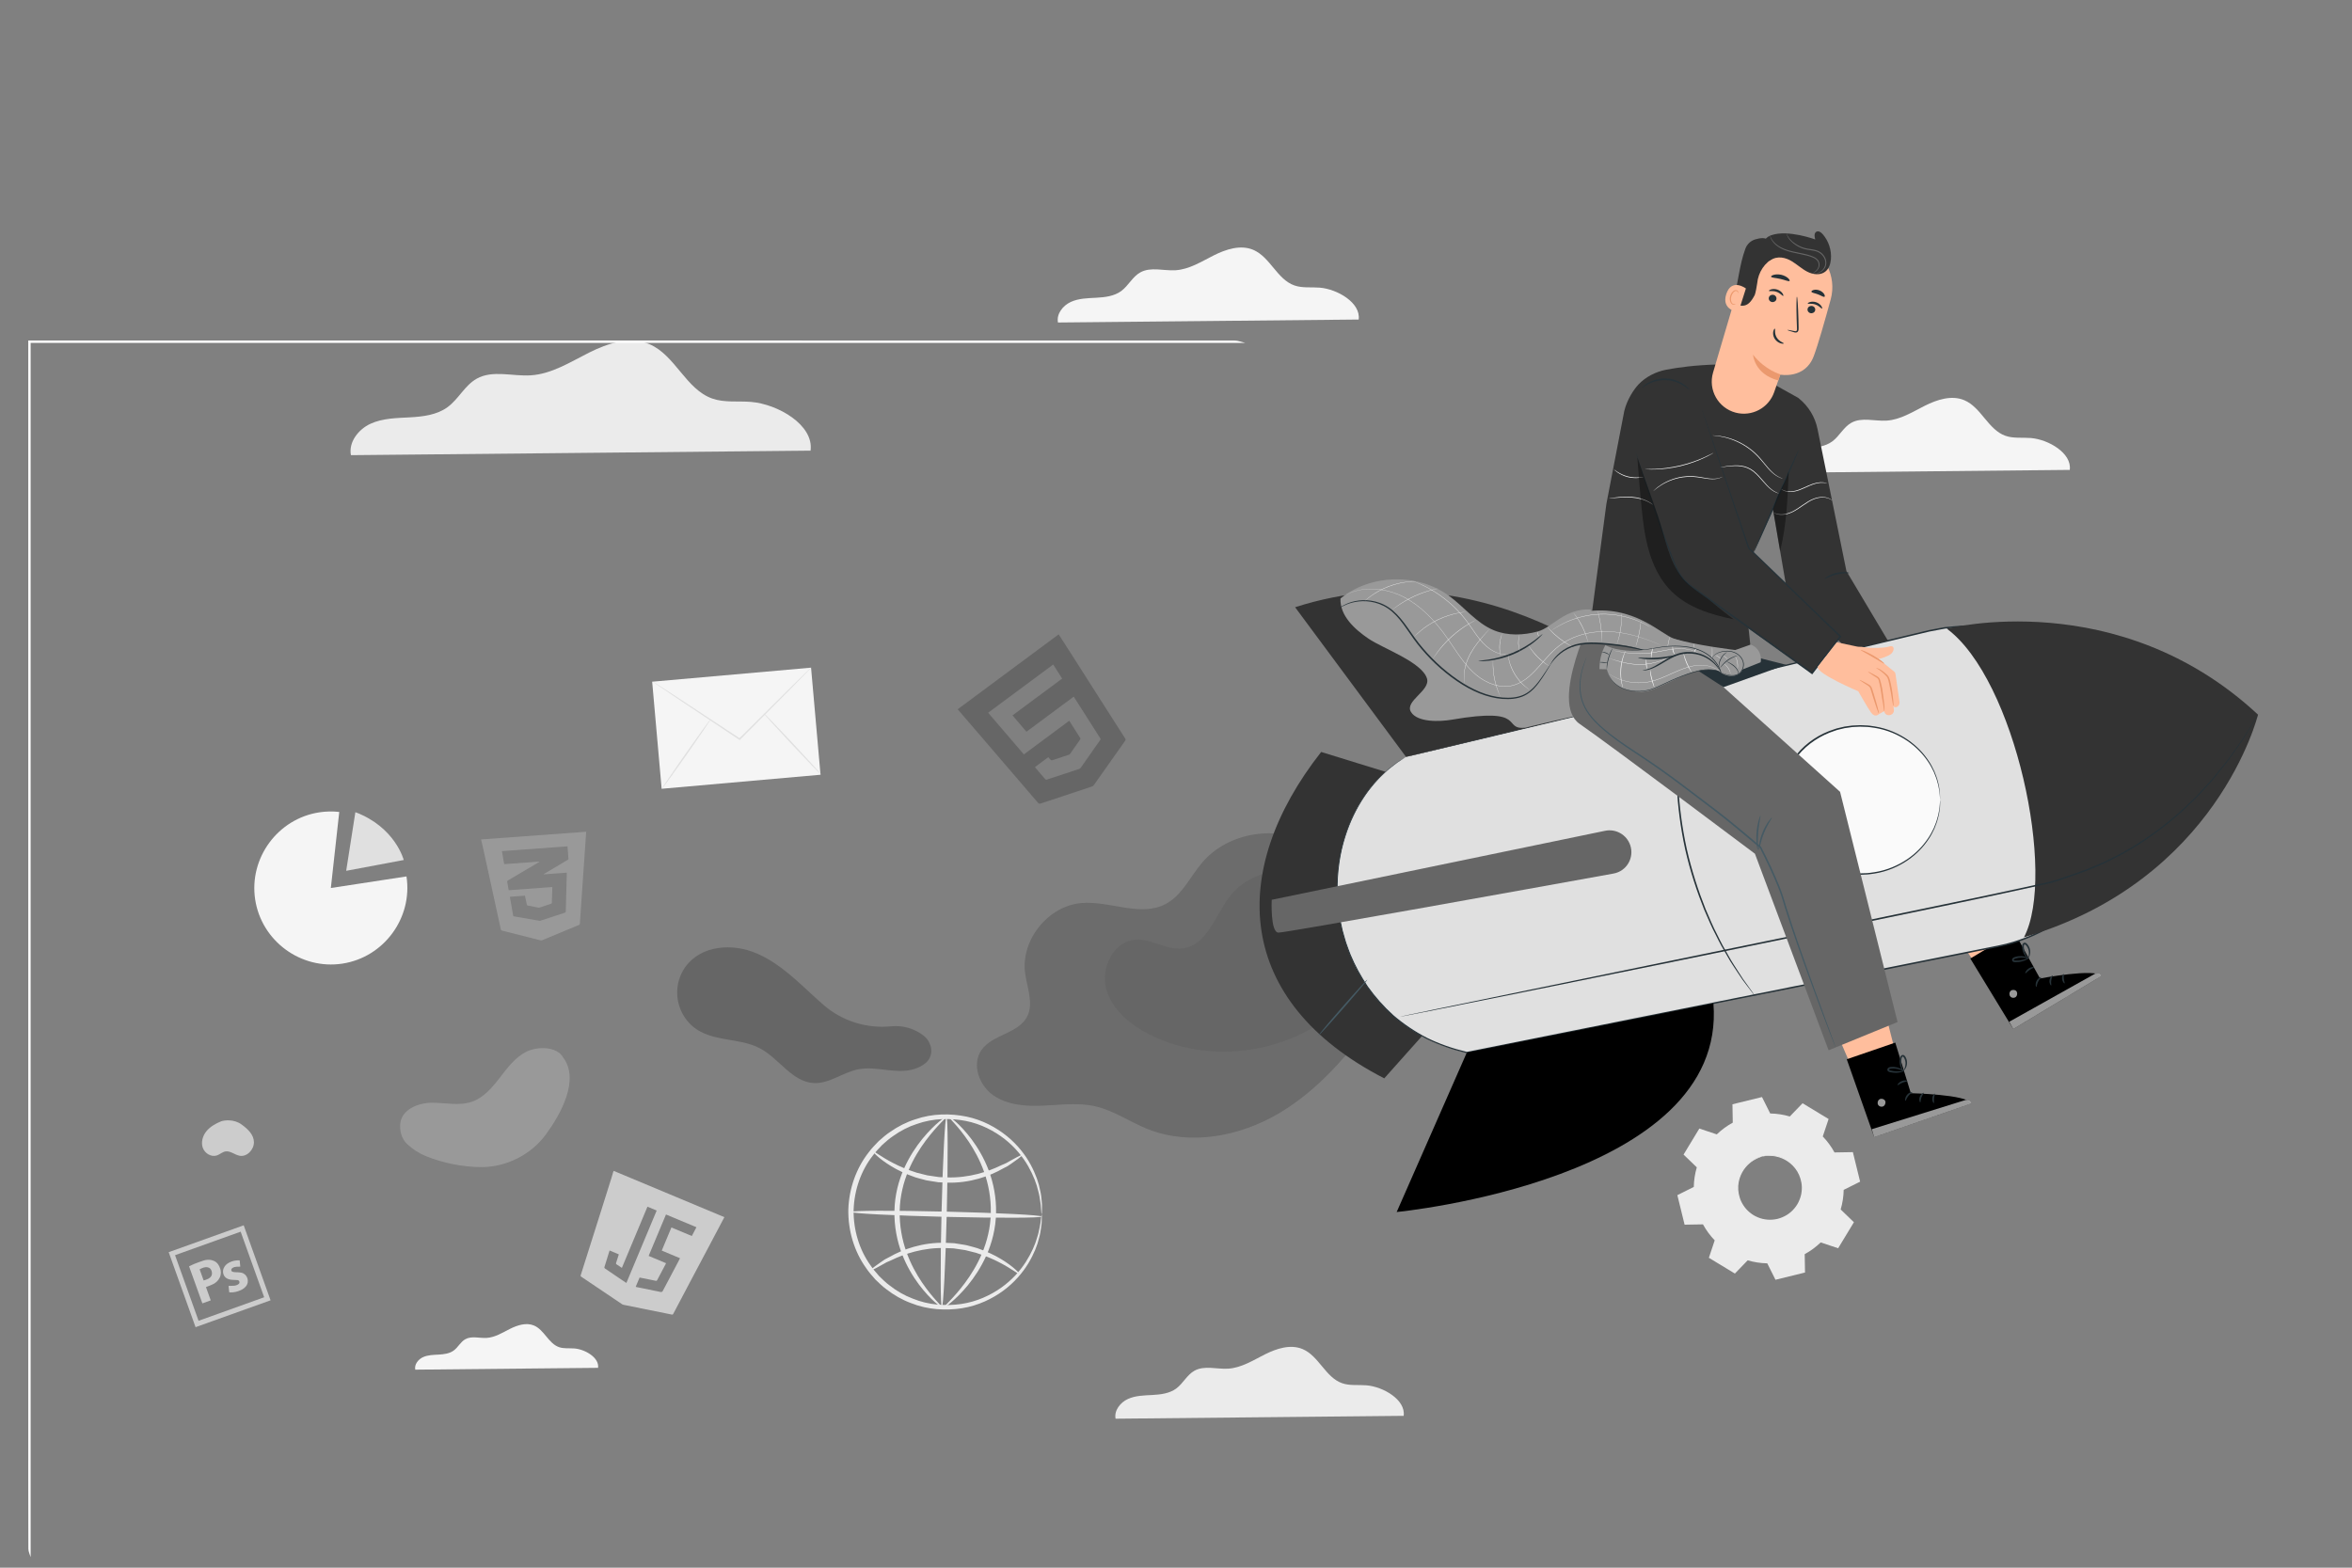 <?xml version="1.0" encoding="utf-8"?>
<!-- Generator: Adobe Illustrator 24.1.2, SVG Export Plug-In . SVG Version: 6.00 Build 0)  -->
<svg version="1.1" xmlns="http://www.w3.org/2000/svg" xmlns:xlink="http://www.w3.org/1999/xlink" x="0px" y="0px"
	 viewBox="0 0 750 500" style="enable-background:new 0 0 750 500;" xml:space="preserve">
<rect x="0" y="0" width="750" height="500" fill="#808080" stroke="none"/>
<style type="text/css">
	.st0{fill:#F5F5F5;}
	.st1{fill:#E0E0E0;}
	.st2{fill:#EBEBEB;}
	.st3{display:none;}
	.st4{display:inline;fill:#EBEBEB;}
	.st5{fill:#666666;}
	.st6{opacity:0.8;}
	.st7{fill:#FFBE9D;}
	.st8{opacity:0.6;}
	.st9{fill:#FFFFFF;}
	.st10{fill:#263238;}
	.st11{fill:#455A64;}
	.st12{fill:#333333;}
	.st13{fill:#FAFAFA;}
	.st14{fill:none;stroke:#4E585D;stroke-width:0.05;stroke-miterlimit:10;}
	.st15{fill:#999999;}
	.st16{fill:#CCCCCC;}
	.st17{opacity:0.4;}
	.st18{fill:#EB996E;}
	.st19{fill:none;}
</style>
<g id="Background_Complete">
	<g>
		<g>
			<g>
				<path class="st0" d="M190.71,436.26c0.45-3.24-4.13-5.91-7.56-6.18c-1.64-0.13-3.34,0.12-4.89-0.42
					c-3.36-1.17-4.71-5.52-7.99-6.9c-2.45-1.03-5.28-0.11-7.66,1.08c-2.38,1.2-4.73,2.7-7.39,2.87c-2.31,0.15-4.82-0.71-6.84,0.42
					c-1.51,0.84-2.3,2.58-3.69,3.6c-1.36,1-3.13,1.21-4.82,1.31c-1.69,0.09-3.43,0.11-4.97,0.81c-1.54,0.7-2.81,2.33-2.49,3.99
					L190.71,436.26z"/>
			</g>
		</g>
	</g>
	<g>
		<g>
			<g>
				<path class="st0" d="M660,149.87c0.73-5.33-6.79-9.72-12.44-10.17c-2.7-0.22-5.5,0.19-8.05-0.7
					c-5.53-1.93-7.74-9.08-13.15-11.36c-4.04-1.7-8.68-0.19-12.6,1.78c-3.91,1.97-7.78,4.45-12.15,4.73
					c-3.8,0.24-7.93-1.17-11.26,0.69c-2.48,1.38-3.78,4.24-6.06,5.93c-2.24,1.65-5.15,2-7.93,2.15c-2.77,0.15-5.65,0.18-8.17,1.34
					c-2.53,1.16-4.62,3.83-4.09,6.56L660,149.87z"/>
			</g>
		</g>
	</g>
	<g>
		<g>
			<g>
				<path class="st0" d="M105.5,283.22l24.12-3.69c2.02,13.23-7.2,25.79-20.44,27.81c-13.23,2.02-25.79-7.2-27.81-20.44
					c-2.02-13.23,7.2-25.79,20.44-27.81c2.11-0.32,4.25-0.37,6.37-0.13L105.5,283.22z"/>
			</g>
		</g>
		<g>
			<g>
				<path class="st1" d="M113.32,259.04l-2.93,18.7l18.35-3.45C128.75,274.3,126.05,263.82,113.32,259.04z"/>
			</g>
		</g>
	</g>
	<g>
		<g>
			<g>
				<g>
					<g>
						<path class="st2" d="M564.48,355.13c2.14,0.04,4.24,0.37,6.25,0.96l4.07-4.22l8.3,5.03l-1.86,5.56
							c1.45,1.51,2.72,3.22,3.74,5.1l5.86-0.1l2.31,9.42l-5.24,2.62c-0.04,2.14-0.37,4.24-0.96,6.25l4.22,4.07l-5.03,8.3l-5.56-1.86
							c-1.51,1.45-3.22,2.72-5.1,3.74l0.1,5.86l-9.42,2.31l-2.62-5.24c-2.14-0.04-4.24-0.37-6.25-0.96l-4.07,4.22l-8.3-5.03
							l1.86-5.56c-1.45-1.51-2.72-3.22-3.74-5.1l-5.86,0.1l-2.31-9.42l5.24-2.62c0.04-2.14,0.37-4.24,0.96-6.25l-4.22-4.07l5.03-8.3
							l5.56,1.86c1.51-1.45,3.22-2.72,5.1-3.74l-0.1-5.86l9.42-2.31L564.48,355.13L564.48,355.13z M561.96,368.82
							c-5.58,1.37-9,7-7.63,12.59c1.37,5.58,7,9,12.59,7.63c5.58-1.37,9-7,7.63-12.59C573.17,370.87,567.54,367.45,561.96,368.82z"
							/>
					</g>
				</g>
			</g>
		</g>
		<g>
			<g>
				<g>
					<g>
						<g>
							<path class="st2" d="M561.96,368.82c0,0,0.87-0.36,2.55-0.4c1.64-0.04,4.21,0.38,6.6,2.26c1.17,0.94,2.29,2.22,3.03,3.85
								c0.72,1.62,1.15,3.55,0.91,5.55c-0.09,1-0.35,2.01-0.76,2.98c-0.39,0.97-0.95,1.91-1.66,2.74c-1.38,1.7-3.4,2.96-5.65,3.53
								c-2.26,0.53-4.63,0.34-6.64-0.52c-1.01-0.41-1.94-0.98-2.74-1.66c-0.81-0.67-1.51-1.44-2.05-2.29
								c-1.13-1.67-1.65-3.57-1.75-5.34c-0.1-1.78,0.3-3.44,0.91-4.81c1.25-2.78,3.33-4.34,4.81-5.06
								C561.02,368.9,561.96,368.82,561.96,368.82c0.02,0.07-0.9,0.24-2.34,1.02c-1.41,0.77-3.38,2.33-4.53,5.02
								c-0.56,1.33-0.92,2.92-0.8,4.62c0.13,1.68,0.63,3.49,1.72,5.06c0.52,0.8,1.19,1.53,1.95,2.16c0.76,0.64,1.64,1.18,2.6,1.56
								c1.91,0.81,4.14,0.99,6.28,0.48c2.13-0.54,4.03-1.73,5.34-3.33c0.67-0.78,1.21-1.67,1.58-2.59c0.39-0.91,0.65-1.87,0.74-2.81
								c0.24-1.9-0.15-3.73-0.82-5.28c-0.68-1.56-1.73-2.8-2.84-3.72c-2.26-1.85-4.73-2.33-6.34-2.36
								C562.86,368.62,561.97,368.89,561.96,368.82z"/>
						</g>
					</g>
				</g>
			</g>
		</g>
	</g>
	<g>
		<g>
			<g>
				<g>
					<path class="st2" d="M332.17,387.3c-0.06,0-0.13-0.67-0.22-1.93c-0.03-0.63-0.09-1.41-0.26-2.32
						c-0.14-0.91-0.27-1.97-0.61-3.12c-0.51-2.33-1.57-5.1-3.24-8.03c-1.69-2.92-4.13-5.98-7.46-8.6
						c-3.33-2.59-7.54-4.83-12.42-5.79c-4.85-0.93-10.35-0.9-15.61,0.97c-2.65,0.85-5.22,2.18-7.58,3.87
						c-1.22,0.8-2.3,1.81-3.42,2.78c-1.02,1.08-2.09,2.13-2.98,3.37c-3.76,4.76-5.95,10.93-6.17,17.35
						c-0.1,6.42,1.8,12.69,5.32,17.63c0.83,1.27,1.85,2.38,2.81,3.51c1.08,1.02,2.1,2.09,3.28,2.94c2.28,1.8,4.78,3.25,7.39,4.23
						c5.17,2.13,10.66,2.43,15.55,1.73c4.93-0.73,9.24-2.75,12.69-5.18c3.46-2.45,6.05-5.39,7.87-8.23c1.81-2.85,3-5.55,3.63-7.86
						c0.39-1.13,0.57-2.18,0.76-3.09c0.22-0.9,0.31-1.68,0.37-2.31C332,387.96,332.11,387.3,332.17,387.3
						c0.06,0,0.06,0.67,0.02,1.95c-0.01,0.64-0.05,1.43-0.22,2.36c-0.14,0.93-0.27,2.01-0.62,3.18c-0.54,2.38-1.67,5.2-3.46,8.18
						c-1.81,2.97-4.42,6.07-7.97,8.69c-3.54,2.59-8.01,4.77-13.16,5.59c-5.11,0.79-10.87,0.53-16.33-1.66
						c-2.75-1.02-5.39-2.52-7.81-4.41c-1.25-0.9-2.34-2.01-3.48-3.09c-1.03-1.18-2.1-2.35-2.98-3.69
						c-3.73-5.2-5.75-11.83-5.65-18.61c0.22-6.77,2.57-13.3,6.54-18.31c0.94-1.29,2.07-2.4,3.16-3.54c1.19-1.02,2.33-2.08,3.62-2.91
						c2.51-1.77,5.22-3.14,8.01-4.02c5.56-1.93,11.33-1.91,16.39-0.87c5.1,1.07,9.46,3.47,12.87,6.23c3.42,2.78,5.88,6.01,7.54,9.06
						c1.65,3.07,2.64,5.94,3.06,8.34c0.3,1.19,0.38,2.27,0.47,3.21c0.12,0.93,0.13,1.72,0.1,2.37
						C332.26,386.63,332.23,387.3,332.17,387.3z"/>
				</g>
			</g>
		</g>
		<g>
			<g>
				<g>
					<path class="st2" d="M326.08,368.3c0.07,0.09-0.48,0.57-1.54,1.36c-0.58,0.42-1.23,0.88-1.96,1.4
						c-0.39,0.27-0.79,0.57-1.25,0.85c-0.48,0.25-0.98,0.51-1.5,0.78c-4.07,2.35-10.52,4.75-17.88,4.5
						c-0.91-0.04-1.82-0.08-2.71-0.12c-0.88-0.14-1.75-0.27-2.6-0.41c-0.42-0.07-0.85-0.13-1.26-0.21
						c-0.41-0.11-0.81-0.22-1.21-0.32c-0.8-0.22-1.59-0.41-2.34-0.65c-2.98-1.04-5.56-2.25-7.59-3.5c-4.08-2.46-6.06-4.71-5.91-4.85
						c0.16-0.19,2.38,1.69,6.49,3.82c2.04,1.08,4.58,2.14,7.47,3.06c0.73,0.21,1.49,0.37,2.26,0.57c0.38,0.1,0.77,0.19,1.17,0.29
						c0.4,0.06,0.8,0.12,1.21,0.18c0.81,0.12,1.64,0.24,2.48,0.37c0.85,0.03,1.71,0.07,2.58,0.1c7,0.24,13.2-1.86,17.32-3.89
						c0.53-0.23,1.03-0.45,1.52-0.66c0.46-0.24,0.88-0.5,1.28-0.72c0.77-0.42,1.46-0.8,2.08-1.14
						C325.34,368.5,326.02,368.2,326.08,368.3z"/>
				</g>
			</g>
		</g>
		<g>
			<g>
				<g>
					<path class="st2" d="M277.42,405.28c-0.07-0.09,0.48-0.57,1.54-1.36c0.58-0.42,1.23-0.88,1.96-1.4
						c0.39-0.27,0.79-0.57,1.25-0.85c0.48-0.25,0.98-0.51,1.5-0.78c4.07-2.35,10.52-4.75,17.88-4.5c0.91,0.04,1.82,0.08,2.71,0.12
						c0.88,0.14,1.75,0.27,2.6,0.41c0.42,0.07,0.85,0.13,1.26,0.21c0.41,0.11,0.81,0.22,1.21,0.32c0.8,0.22,1.59,0.41,2.34,0.65
						c2.98,1.04,5.56,2.25,7.59,3.5c4.08,2.46,6.06,4.71,5.91,4.85c-0.16,0.19-2.38-1.69-6.49-3.82c-2.04-1.08-4.58-2.14-7.47-3.06
						c-0.73-0.21-1.49-0.37-2.26-0.57c-0.38-0.1-0.77-0.19-1.17-0.29c-0.4-0.06-0.8-0.12-1.21-0.18c-0.81-0.12-1.64-0.24-2.48-0.37
						c-0.85-0.03-1.71-0.07-2.58-0.1c-7-0.24-13.2,1.86-17.32,3.89c-0.53,0.23-1.03,0.45-1.52,0.66c-0.46,0.24-0.88,0.5-1.28,0.72
						c-0.77,0.42-1.46,0.8-2.08,1.14C278.16,405.08,277.49,405.37,277.42,405.28z"/>
				</g>
			</g>
		</g>
		<g>
			<g>
				<g>
					<path class="st2" d="M332.15,388.01c-0.01,0.46-13.64,0.51-30.43,0.1c-16.8-0.41-30.4-1.11-30.39-1.57
						c0.01-0.46,13.63-0.51,30.43-0.1C318.55,386.84,332.16,387.55,332.15,388.01z"/>
				</g>
			</g>
		</g>
		<g>
			<g>
				<g>
					<path class="st2" d="M300.34,416.94c-0.46-0.01-0.51-13.63-0.1-30.42c0.41-16.79,1.11-30.39,1.57-30.38
						c0.46,0.01,0.51,13.63,0.1,30.42C301.5,403.35,300.8,416.95,300.34,416.94z"/>
				</g>
			</g>
		</g>
		<g>
			<g>
				<g>
					<path class="st2" d="M300.34,416.9c-0.11,0.18-3.47-2.1-7.33-7.24c-1.91-2.57-3.92-5.87-5.44-9.87
						c-1.51-3.99-2.46-8.68-2.35-13.63c0.09-4.96,1.33-9.6,3.07-13.49c1.74-3.9,3.91-7.09,5.94-9.57c4.1-4.95,7.47-7.14,7.59-6.97
						c0.16,0.19-2.9,2.68-6.66,7.7c-1.86,2.51-3.87,5.67-5.46,9.45c-1.59,3.77-2.73,8.2-2.81,12.91c-0.1,4.72,0.76,9.21,2.13,13.07
						c1.38,3.87,3.21,7.13,4.95,9.72C297.49,414.16,300.51,416.71,300.34,416.9z"/>
				</g>
			</g>
		</g>
		<g>
			<g>
				<g>
					<path class="st2" d="M302.5,356.15c0.11-0.18,3.47,2.1,7.33,7.24c1.91,2.57,3.92,5.87,5.44,9.87
						c1.51,3.99,2.46,8.68,2.35,13.63c-0.09,4.96-1.33,9.6-3.07,13.49c-1.74,3.9-3.91,7.09-5.94,9.57c-4.1,4.95-7.47,7.14-7.59,6.97
						c-0.16-0.19,2.9-2.68,6.66-7.7c1.86-2.51,3.87-5.67,5.46-9.45c1.59-3.77,2.73-8.2,2.81-12.91c0.1-4.72-0.76-9.21-2.13-13.07
						c-1.38-3.87-3.21-7.13-4.95-9.72C305.34,358.89,302.33,356.34,302.5,356.15z"/>
				</g>
			</g>
		</g>
	</g>
	<g>
		<g>
			<g>
				<g>
					<g>
						
							<rect x="209.5" y="215.02" transform="matrix(0.996 -0.088 0.088 0.996 -19.621 21.698)" class="st0" width="50.87" height="34.29"/>
					</g>
				</g>
			</g>
			<g>
				<g>
					<g>
						<g>
							<path class="st1" d="M258.75,212.84c0.01,0.01-0.14,0.18-0.43,0.5c-0.33,0.34-0.76,0.8-1.3,1.36
								c-1.18,1.2-2.83,2.89-4.85,4.95c-4.16,4.18-9.85,9.91-16.16,16.25l-0.13,0.13l-0.16-0.1c-0.12-0.08-0.25-0.17-0.38-0.25
								c-7.53-5.02-14.34-9.56-19.33-12.89c-2.43-1.65-4.41-2.99-5.83-3.95c-0.65-0.45-1.18-0.82-1.57-1.09
								c-0.36-0.25-0.54-0.39-0.53-0.41c0.01-0.01,0.21,0.1,0.58,0.33c0.41,0.26,0.95,0.6,1.62,1.02c1.44,0.93,3.45,2.23,5.91,3.83
								c5,3.29,11.84,7.8,19.4,12.77c0.13,0.09,0.26,0.17,0.38,0.25l-0.29,0.03c6.34-6.3,12.07-12,16.26-16.15
								c2.07-2.02,3.75-3.67,4.95-4.85c0.57-0.54,1.02-0.97,1.36-1.3C258.56,212.97,258.73,212.82,258.75,212.84z"/>
						</g>
					</g>
				</g>
			</g>
		</g>
		<g>
			<g>
				<g>
					<g>
						<path class="st1" d="M211.11,251.49c-0.1-0.07,3.29-5.09,7.58-11.21c4.29-6.12,7.85-11.02,7.96-10.95
							c0.1,0.07-3.29,5.09-7.58,11.21C214.78,246.66,211.22,251.56,211.11,251.49z"/>
					</g>
				</g>
			</g>
		</g>
		<g>
			<g>
				<g>
					<g>
						<path class="st1" d="M243.46,227.41c0.09-0.09,4.27,4.23,9.33,9.63c5.06,5.41,9.09,9.86,8.99,9.95
							c-0.09,0.09-4.27-4.22-9.33-9.63C247.39,231.95,243.36,227.49,243.46,227.41z"/>
					</g>
				</g>
			</g>
		</g>
	</g>
	<g>
		<g>
			<g>
				<path class="st2" d="M258.47,143.73c1.12-8.15-10.38-14.85-19.02-15.55c-4.12-0.33-8.4,0.3-12.3-1.06
					c-8.46-2.95-11.84-13.88-20.09-17.36c-6.17-2.6-13.27-0.29-19.25,2.72c-5.98,3.01-11.89,6.8-18.58,7.23
					c-5.81,0.37-12.13-1.78-17.21,1.06c-3.79,2.12-5.77,6.48-9.27,9.06c-3.42,2.52-7.87,3.05-12.11,3.28
					c-4.24,0.23-8.63,0.27-12.49,2.04c-3.86,1.77-7.05,5.85-6.25,10.02L258.47,143.73z"/>
			</g>
		</g>
	</g>
	<g>
		<g>
			<g>
				<path class="st2" d="M447.6,451.57c0.7-5.11-6.5-9.31-11.92-9.74c-2.58-0.21-5.27,0.19-7.71-0.67
					c-5.3-1.85-7.42-8.7-12.59-10.88c-3.87-1.63-8.32-0.18-12.07,1.71c-3.75,1.89-7.45,4.26-11.64,4.53
					c-3.64,0.23-7.6-1.12-10.79,0.66c-2.38,1.33-3.62,4.06-5.81,5.68c-2.14,1.58-4.94,1.91-7.59,2.06
					c-2.66,0.14-5.41,0.17-7.83,1.28c-2.42,1.11-4.42,3.67-3.92,6.28L447.6,451.57z"/>
			</g>
		</g>
	</g>
	<g>
		<g>
			<g>
				<path class="st0" d="M433.25,101.91c0.73-5.33-6.79-9.72-12.44-10.17c-2.7-0.22-5.5,0.19-8.05-0.7
					c-5.53-1.93-7.74-9.08-13.14-11.36c-4.04-1.7-8.68-0.19-12.6,1.78c-3.91,1.97-7.78,4.45-12.15,4.73
					c-3.8,0.24-7.93-1.17-11.26,0.69c-2.48,1.38-3.78,4.24-6.06,5.93c-2.24,1.65-5.15,2-7.93,2.15c-2.77,0.15-5.65,0.18-8.17,1.34
					c-2.53,1.16-4.62,3.83-4.09,6.56L433.25,101.91z"/>
			</g>
		</g>
	</g>
</g>
<g id="Background_Simple" class="st3">
	<path class="st4" d="M315.77,128.98c-11.37-19.63-38-28.75-59.03-20.23c-9.53,3.87-17.94,10.85-28.12,12.33
		c-16.26,2.36-30.76-9.89-41.75-22.1c-10.99-12.21-22.47-26.15-38.66-28.91c-20.95-3.58-40.28,13.8-49.08,33.15
		c-14.76,32.47-8.4,73.43,15.53,99.89c22.99,25.42,56.16,41.97,95.9,40.48l0,0c21.1-1.93,31.62-4.2,51.77-10.74
		c20.15-6.54,37.48-26.08,49.24-43.7S326.4,147.31,315.77,128.98z"/>
	<path class="st4" d="M481.82,96.66c-12.17-13.49-29.57-22.13-47.67-23.67c-15.82-1.34-36.97-1.38-51.57,6.14l0,0
		c0,0-0.01,0-0.01,0.01c-0.02,0.01-0.04,0.02-0.06,0.03c-14.24,6.83-26.99,17.75-32.19,30.61c-5.21,12.89-2.94,28.58,5.95,39.26
		c8.89,10.69,24.11,15.77,37.56,12.27c13.48-3.51,24.87-14.75,38.79-14.53c13.48,0.21,25.25,11.32,38.7,10.49
		c12.78-0.79,22.85-13.07,24.03-25.83C496.52,118.7,490.4,106.17,481.82,96.66z"/>
	<path class="st4" d="M656.58,118.93c-10.15-14.43-32.32-18.57-47-8.78l-2.69,1.99c-13.65,11.18-16.15,33.6-5.31,47.51
		c10.84,13.92,33.19,16.97,47.37,6.47C663.14,155.63,666.73,133.36,656.58,118.93z"/>
</g>
<g id="Sheet">
</g>
<g id="Stopwatch">
</g>
<g id="Video">
	<path class="st5" d="M305.38,226.22c10.73-7.97,21.47-15.94,32.2-23.9c1.47,2.29,2.94,4.57,4.41,6.86
		c3.02,4.73,6.03,9.48,9.05,14.21c2.58,4.05,5.17,8.1,7.76,12.14c0.18,0.28,0.17,0.47-0.02,0.74c-3.34,4.72-6.67,9.45-10.01,14.17
		c-0.12,0.18-0.34,0.33-0.54,0.4c-5.32,1.78-10.64,3.54-15.96,5.3c-0.95,0.31-0.93,0.3-1.59-0.46c-2.02-2.37-4.06-4.74-6.09-7.1
		c-2.06-2.4-4.12-4.8-6.18-7.2c-2.01-2.34-4.02-4.69-6.03-7.03C310.04,231.64,307.71,228.93,305.38,226.22z M315.1,227.32
		c3.8,4.44,7.58,8.85,11.39,13.29c4.83-3.58,9.63-7.15,14.47-10.74c1.2,1.89,2.38,3.73,3.54,5.58c0.06,0.09,0,0.31-0.07,0.42
		c-1.05,1.52-2.11,3.03-3.18,4.53c-0.1,0.13-0.24,0.27-0.4,0.32c-1.79,0.6-3.58,1.19-5.38,1.77c-0.12,0.04-0.33-0.04-0.43-0.14
		c-0.27-0.26-0.51-0.56-0.77-0.85c-1.43,1.06-2.84,2.11-4.24,3.15c0.1,0.14,0.19,0.26,0.28,0.38c0.98,1.14,1.97,2.28,2.94,3.43
		c0.18,0.22,0.33,0.26,0.59,0.17c3.42-1.13,6.84-2.24,10.26-3.37c0.18-0.06,0.38-0.19,0.49-0.34c2.09-2.97,4.16-5.95,6.25-8.92
		c0.14-0.21,0.13-0.35,0-0.55c-0.58-0.89-1.14-1.8-1.71-2.69c-1.71-2.68-3.41-5.36-5.12-8.04c-0.53-0.83-1.06-1.66-1.62-2.53
		c-5.03,3.73-10.03,7.45-15.07,11.18c-1.5-1.74-2.96-3.46-4.45-5.2c5.29-3.93,10.55-7.83,15.83-11.75c-0.96-1.51-1.9-2.98-2.86-4.48
		C328.92,217.06,322.03,222.17,315.1,227.32z"/>
</g>
<g id="Photos">
</g>
<g id="Light_Bulb">
</g>
<g id="Character">
	<g>
		<g>
			<g>
				<g class="st6">
					<g>
						<g>
							<path class="st5" d="M423.48,272.71c-11-10.19-30.5-9-40.18,2.46c-3.82,4.52-6.4,10.44-11.64,13.18
								c-8.04,4.21-17.76-1.1-26.8-0.33c-10.6,0.91-19.3,11.66-17.98,22.21c0.6,4.75,2.85,9.83,0.62,14.07
								c-2.85,5.41-11.1,5.62-14.57,10.66c-3.13,4.55-0.69,11.26,3.85,14.4c4.54,3.14,10.42,3.52,15.93,3.27
								c5.52-0.25,11.12-1.02,16.5,0.2c5.93,1.35,11.05,4.98,16.69,7.24c13.57,5.44,29.46,2.41,42.04-5.06
								c12.57-7.47,22.3-18.89,30.78-30.8"/>
						</g>
					</g>
				</g>
			</g>
			<g>
				<g>
					<path class="st5" d="M425.22,283.55c-8.95-8.78-25.6-7.54-33.15,2.46c-4.61,6.11-7.26,15.45-14.85,16.47
						c-5.15,0.7-10.02-3.18-15.2-2.78c-6.89,0.53-11.07,8.93-9.3,15.61c1.77,6.68,7.65,11.5,13.82,14.63
						c21.37,10.85,49.86,5.12,65.36-13.16"/>
				</g>
			</g>
		</g>
		<g>
			<g>
				<g>
					<g>
						<polyline class="st7" points="628.94,305.9 617.37,289.5 632.42,278.83 642.96,300.24 629.63,305.76 						"/>
					</g>
				</g>
				<g>
					<g>
						<g>
							<g>
								<g>
									<g>
										<path d="M642.33,297.31l8.19,14.77c0,0,17.76-3.36,19.54-0.78l-28.07,16.9l-13.7-22.49L642.33,297.31z"/>
									</g>
								</g>
							</g>
						</g>
						<g class="st8">
							<g>
								<g>
									<g>
										<g>
											<path class="st9" d="M641.1,316.09c-0.45,0.48-0.46,1.31,0,1.79c0.46,0.47,1.31,0.49,1.77,0.02
												c0.46-0.47,0.5-1.47,0-1.89c-0.51-0.42-1.51-0.38-1.84,0.18"/>
										</g>
									</g>
								</g>
							</g>
						</g>
						<g class="st8">
							<g>
								<g>
									<g>
										<path class="st9" d="M641.99,328.2l-1.29-2.32l27.4-15.34c0,0,1.58-0.21,1.97,0.76L641.99,328.2z"/>
									</g>
								</g>
							</g>
						</g>
						<g>
							<g>
								<g>
									<g>
										<g>
											<path class="st10" d="M650.89,311.66c0.08,0.14-0.57,0.61-0.98,1.46c-0.43,0.84-0.42,1.64-0.58,1.66
												c-0.14,0.05-0.43-0.89,0.08-1.91C649.91,311.86,650.84,311.52,650.89,311.66z"/>
										</g>
									</g>
								</g>
							</g>
						</g>
						<g>
							<g>
								<g>
									<g>
										<g>
											<path class="st10" d="M654.56,311.11c0.11,0.11-0.34,0.7-0.46,1.56c-0.14,0.86,0.12,1.55-0.02,1.63
												c-0.12,0.1-0.69-0.65-0.53-1.71C653.71,311.52,654.48,310.98,654.56,311.11z"/>
										</g>
									</g>
								</g>
							</g>
						</g>
						<g>
							<g>
								<g>
									<g>
										<g>
											<path class="st10" d="M658.36,313.63c-0.11,0.1-0.71-0.47-0.81-1.43c-0.11-0.96,0.36-1.65,0.49-1.57
												c0.15,0.07-0.03,0.72,0.07,1.51C658.18,312.93,658.48,313.53,658.36,313.63z"/>
										</g>
									</g>
								</g>
							</g>
						</g>
						<g>
							<g>
								<g>
									<g>
										<g>
											<path class="st10" d="M648.65,308.5c0.02,0.16-0.72,0.35-1.47,0.87c-0.75,0.5-1.2,1.13-1.34,1.05
												c-0.14-0.05,0.14-0.91,1.03-1.51C647.74,308.31,648.65,308.36,648.65,308.5z"/>
										</g>
									</g>
								</g>
							</g>
						</g>
					</g>
					<g>
						<g>
							<g>
								<g>
									<g>
										<path class="st10" d="M646.94,305.55c0.04,0.06-0.46,0.47-1.41,0.84c-0.48,0.18-1.07,0.35-1.74,0.43
											c-0.34,0.04-0.69,0.06-1.07,0.06c-0.18-0.01-0.38,0-0.62-0.07c-0.24-0.05-0.54-0.36-0.5-0.69
											c0.01-0.3,0.21-0.55,0.41-0.67c0.2-0.13,0.4-0.19,0.57-0.24c0.36-0.11,0.71-0.19,1.05-0.23c0.68-0.08,1.3-0.03,1.81,0.07
											c1.01,0.21,1.54,0.59,1.51,0.64c-0.03,0.08-0.61-0.16-1.57-0.25c-0.48-0.05-1.06-0.05-1.68,0.05
											c-0.31,0.05-0.63,0.13-0.96,0.24c-0.34,0.1-0.6,0.25-0.6,0.43c0,0.07,0.01,0.09,0.13,0.14c0.11,0.04,0.28,0.05,0.46,0.05
											c0.35,0.01,0.68,0,1-0.02c0.64-0.05,1.2-0.17,1.67-0.3C646.35,305.76,646.9,305.48,646.94,305.55z"/>
									</g>
								</g>
							</g>
						</g>
					</g>
					<g>
						<g>
							<g>
								<g>
									<g>
										<path class="st10" d="M646.88,305.86c-0.04,0.05-0.6-0.28-1.19-1.13c-0.29-0.43-0.56-0.99-0.73-1.65
											c-0.08-0.33-0.14-0.69-0.16-1.07c0-0.38-0.03-0.87,0.47-1.25c0.27-0.18,0.63-0.1,0.82,0.04c0.21,0.13,0.32,0.29,0.45,0.43
											c0.25,0.3,0.44,0.62,0.57,0.95c0.27,0.65,0.33,1.3,0.27,1.81c-0.11,1.06-0.58,1.57-0.62,1.53
											c-0.09-0.04,0.23-0.59,0.23-1.55c0-0.47-0.09-1.03-0.35-1.59c-0.13-0.28-0.3-0.55-0.51-0.8
											c-0.22-0.27-0.48-0.45-0.57-0.35c-0.14,0.08-0.24,0.45-0.21,0.76c0.01,0.34,0.05,0.66,0.11,0.97
											c0.13,0.61,0.35,1.15,0.57,1.57C646.49,305.37,646.94,305.79,646.88,305.86z"/>
									</g>
								</g>
							</g>
						</g>
					</g>
				</g>
				<g>
					<g>
						<polyline class="st10" points="586.09,247.61 622.03,304.09 641.68,290.73 608.58,222.68 						"/>
					</g>
				</g>
				<g>
					<g>
						<g>
							<path class="st11" d="M589,235.22c0.15,0.07-0.92,2.36-1.44,5.39c-0.54,3.03-0.3,5.55-0.47,5.56
								c-0.12,0.03-0.6-2.53-0.05-5.65C587.58,237.4,588.89,235.15,589,235.22z"/>
						</g>
					</g>
				</g>
				<g>
					<g>
						<g>
							<path class="st11" d="M585.31,235.38c0.16,0.01,0.01,2.48,0.41,5.48c0.38,3,1.16,5.35,1.01,5.4
								c-0.12,0.05-1.14-2.26-1.53-5.33C584.79,237.86,585.18,235.36,585.31,235.38z"/>
						</g>
					</g>
				</g>
			</g>
			<g>
				<g>
					<g>
						<path class="st12" d="M445.94,247.44l-24.65-7.61c-29.74,37.87-27.75,79.48,20.12,104.1l26.56-29.78L445.94,247.44z"/>
					</g>
				</g>
				<g>
					<g>
						<g>
							<path class="st1" d="M448.35,241.4c-15.78,9.2-23.62,28.6-21.7,47.57c2.11,20.82,15.87,41.12,41.08,46.73l169.53-33.89
								c29.6-5.92,47.79-35.9,39.37-64.89l0,0c-7.68-26.43-34.78-42.16-61.54-35.71L448.35,241.4z"/>
						</g>
					</g>
					<g>
						<g>
							<g>
								<path class="st10" d="M448.35,241.4c0,0,0.53-0.15,1.57-0.41c1.05-0.26,2.6-0.64,4.63-1.14c4.08-1,10.09-2.46,17.83-4.35
									c15.5-3.76,37.92-9.19,65.61-15.9c13.86-3.35,29.03-7.02,45.32-10.96c8.15-1.97,16.57-4,25.25-6.1
									c2.17-0.52,4.36-1.05,6.56-1.58c1.12-0.21,2.24-0.43,3.36-0.64c0.56-0.1,1.12-0.22,1.69-0.31l1.72-0.16
									c1.15-0.09,2.3-0.23,3.46-0.29c1.16,0.01,2.33,0.02,3.49,0.02c1.17-0.04,2.33,0.13,3.5,0.25l1.76,0.18l0.88,0.09l0.87,0.17
									c1.16,0.23,2.32,0.47,3.49,0.7c1.16,0.27,2.29,0.67,3.44,1c0.57,0.18,1.15,0.33,1.72,0.53l1.67,0.68l1.68,0.68
									c0.56,0.22,1.12,0.45,1.65,0.75c1.08,0.56,2.15,1.12,3.24,1.68c1.07,0.59,2.06,1.3,3.1,1.95c0.51,0.34,1.04,0.65,1.54,1.01
									l1.45,1.14l1.46,1.14l0.73,0.57l0.67,0.64c7.39,6.6,12.95,15.55,15.56,25.53c2.63,9.96,2.21,20.92-1.52,30.9
									c-3.67,9.98-10.58,18.95-19.66,25.05c-3.8,2.59-7.96,4.61-12.27,6.06c-4.31,1.51-8.8,2.17-13.17,3.09
									c-8.78,1.75-17.45,3.49-26,5.2c-17.1,3.41-33.71,6.73-49.68,9.92c-31.95,6.37-61.37,12.24-87.18,17.39l-0.04,0.01
									l-0.04-0.01c-4.54-1.09-8.88-2.59-12.87-4.57c-3.95-2.06-7.56-4.52-10.76-7.28c-3.14-2.84-5.84-5.95-8.15-9.21
									c-2.22-3.31-4.06-6.73-5.49-10.18c-0.37-0.86-0.64-1.75-0.97-2.61c-0.32-0.86-0.63-1.72-0.85-2.6
									c-0.24-0.87-0.49-1.73-0.73-2.58c-0.18-0.87-0.36-1.73-0.54-2.58c-0.19-0.85-0.35-1.7-0.45-2.55
									c-0.11-0.85-0.23-1.68-0.34-2.51c-0.09-0.83-0.12-1.66-0.19-2.48c-0.07-0.82-0.11-1.63-0.1-2.43
									c-0.1-6.43,0.85-12.3,2.47-17.35c1.59-5.06,3.75-9.29,6.02-12.69c2.27-3.4,4.63-5.98,6.72-7.84c0.52-0.47,1-0.93,1.48-1.32
									c0.49-0.38,0.95-0.72,1.37-1.05c0.42-0.32,0.81-0.62,1.17-0.89c0.38-0.24,0.72-0.46,1.02-0.65
									C447.72,241.79,448.35,241.4,448.35,241.4s-0.61,0.42-1.82,1.2c-0.3,0.2-0.64,0.42-1.01,0.66c-0.35,0.27-0.74,0.57-1.16,0.9
									c-0.42,0.33-0.87,0.68-1.36,1.06c-0.48,0.39-0.94,0.86-1.46,1.32c-2.07,1.87-4.41,4.45-6.65,7.85
									c-2.25,3.39-4.39,7.62-5.95,12.66c-1.59,5.02-2.52,10.88-2.41,17.27c-0.01,0.8,0.03,1.61,0.1,2.42
									c0.06,0.81,0.1,1.64,0.19,2.46c0.11,0.82,0.23,1.66,0.34,2.5c0.09,0.84,0.26,1.69,0.45,2.53c0.18,0.85,0.36,1.7,0.55,2.56
									c0.24,0.85,0.48,1.7,0.73,2.57c0.22,0.87,0.53,1.72,0.85,2.58c0.32,0.85,0.6,1.73,0.97,2.59c1.43,3.43,3.27,6.82,5.48,10.11
									c2.3,3.22,4.99,6.31,8.11,9.13c3.18,2.74,6.76,5.17,10.69,7.21c3.97,1.96,8.27,3.44,12.79,4.52l-0.08,0
									c25.8-5.17,55.22-11.07,87.16-17.47c15.97-3.2,32.58-6.52,49.68-9.94c8.55-1.71,17.22-3.45,26-5.2
									c4.38-0.92,8.85-1.58,13.11-3.07c4.27-1.44,8.38-3.44,12.14-6c8.99-6.03,15.83-14.91,19.47-24.79
									c3.69-9.88,4.11-20.73,1.51-30.59c-2.58-9.88-8.08-18.74-15.4-25.28l-0.67-0.63l-0.72-0.57l-1.44-1.13l-1.44-1.13
									c-0.49-0.36-1.02-0.67-1.52-1.01c-1.03-0.64-2.02-1.35-3.07-1.93c-1.07-0.56-2.14-1.11-3.2-1.67
									c-0.52-0.3-1.08-0.52-1.64-0.74l-1.66-0.68l-1.66-0.67c-0.56-0.2-1.14-0.35-1.7-0.53c-1.14-0.33-2.26-0.72-3.41-0.99
									c-1.16-0.23-2.31-0.47-3.46-0.7l-0.86-0.17l-0.87-0.09l-1.74-0.18c-1.16-0.11-2.31-0.29-3.47-0.25
									c-1.16-0.01-2.31-0.02-3.46-0.03c-1.15,0.05-2.29,0.19-3.43,0.28l-1.7,0.15c-0.56,0.09-1.12,0.21-1.68,0.31
									c-1.11,0.21-2.23,0.42-3.33,0.63c-2.2,0.53-4.39,1.05-6.56,1.57c-8.68,2.09-17.1,4.11-25.25,6.07
									c-16.29,3.91-31.47,7.56-45.32,10.89c-27.71,6.64-50.14,12.02-65.65,15.74c-7.75,1.85-13.77,3.28-17.86,4.25
									c-2.04,0.48-3.6,0.85-4.65,1.09C448.89,241.29,448.35,241.4,448.35,241.4z"/>
							</g>
						</g>
					</g>
				</g>
				<g>
					<g>
						<path d="M467.73,335.71l-22.36,50.85c0,0,105.5-10.18,101-66.57L467.73,335.71z"/>
					</g>
				</g>
				<g>
					<g>
						<path class="st12" d="M528.19,222.16c0,0-50.72-49.23-115.21-28.49l35.37,47.73L528.19,222.16z"/>
					</g>
				</g>
				<g>
					<g>
						<path class="st12" d="M620.8,200.52c21.77,16.06,35.08,78.57,24.59,98.43c61.7-18.05,74.64-71.02,74.64-71.02
							C675.43,186.41,620.8,200.52,620.8,200.52z"/>
					</g>
				</g>
				<g>
					<g>
						<g>
							<path class="st11" d="M436.01,312.46c0.11,0.09-3.28,4.15-7.58,9.06c-4.29,4.91-7.86,8.81-7.97,8.72
								c-0.11-0.09,3.28-4.15,7.58-9.06C432.33,316.26,435.9,312.36,436.01,312.46z"/>
						</g>
					</g>
				</g>
				<g>
					<g>
						<g>
							<path class="st10" d="M720.03,227.93c0,0-0.12,0.23-0.38,0.67c-0.27,0.45-0.66,1.1-1.17,1.94c-0.52,0.86-1.16,1.91-1.91,3.15
								c-0.38,0.62-0.79,1.29-1.22,2.01c-0.48,0.69-0.99,1.42-1.53,2.2c-1.09,1.55-2.28,3.28-3.64,5.15
								c-1.45,1.8-3.02,3.75-4.71,5.84c-0.89,1.01-1.85,2.02-2.82,3.08c-0.99,1.04-1.94,2.19-3.05,3.23c-2.22,2.1-4.5,4.39-7.15,6.5
								c-5.2,4.34-11.35,8.6-18.47,12.19c-3.55,1.83-7.36,3.43-11.36,4.86c-1.99,0.73-4.06,1.36-6.09,2.1
								c-2.05,0.71-4.29,1.16-6.45,1.65c-17.48,3.87-36.76,7.83-56.98,12.03c-40.47,8.36-77.13,15.82-103.67,21.18
								c-13.26,2.67-24,4.82-31.44,6.32c-3.7,0.73-6.58,1.3-8.55,1.69c-0.97,0.19-1.71,0.33-2.23,0.43
								c-0.5,0.09-0.76,0.13-0.76,0.13s0.25-0.07,0.75-0.18c0.51-0.11,1.25-0.27,2.22-0.48c1.97-0.41,4.84-1.01,8.53-1.78
								c7.43-1.53,18.15-3.75,31.4-6.48c26.53-5.46,63.16-13,103.63-21.33c20.22-4.2,39.5-8.15,56.98-11.99
								c2.2-0.5,4.32-0.91,6.38-1.62c2.07-0.75,4.12-1.37,6.11-2.1c3.99-1.41,7.78-3,11.32-4.81c7.1-3.56,13.24-7.78,18.43-12.09
								c2.66-2.1,4.94-4.37,7.16-6.45c1.12-1.03,2.07-2.18,3.06-3.21c0.97-1.06,1.93-2.06,2.82-3.06c1.7-2.08,3.28-4.02,4.73-5.8
								c1.36-1.85,2.56-3.58,3.67-5.11c0.55-0.77,1.06-1.5,1.55-2.18c0.44-0.71,0.86-1.38,1.24-2c0.77-1.23,1.42-2.28,1.95-3.13
								c0.53-0.83,0.93-1.47,1.21-1.92C719.88,228.14,720.03,227.93,720.03,227.93z"/>
						</g>
					</g>
				</g>
				<g>
					<g>
						<g>
							<path class="st10" d="M559.46,317.44c-0.01,0.01-0.07-0.06-0.18-0.2c-0.13-0.16-0.29-0.37-0.49-0.62
								c-0.44-0.58-1.06-1.39-1.83-2.41c-0.4-0.53-0.84-1.11-1.32-1.75c-0.46-0.65-0.93-1.39-1.45-2.16
								c-1.02-1.57-2.26-3.3-3.39-5.37c-0.59-1.02-1.21-2.09-1.85-3.2c-0.64-1.12-1.2-2.33-1.83-3.56
								c-1.31-2.44-2.44-5.18-3.69-8.03c-2.32-5.77-4.48-12.28-6.07-19.29c-1.53-7.03-2.34-13.84-2.69-20.05
								c-0.08-3.11-0.22-6.07-0.07-8.83c0.05-1.38,0.05-2.72,0.15-4c0.11-1.28,0.22-2.51,0.32-3.68c0.15-2.35,0.54-4.45,0.79-6.3
								c0.14-0.92,0.25-1.79,0.39-2.57c0.16-0.78,0.31-1.49,0.45-2.14c0.27-1.25,0.48-2.24,0.64-2.96c0.07-0.31,0.13-0.56,0.18-0.77
								c0.04-0.17,0.07-0.26,0.08-0.26s0,0.09-0.03,0.27c-0.03,0.2-0.08,0.46-0.13,0.78c-0.13,0.72-0.31,1.71-0.54,2.97
								c-0.12,0.65-0.26,1.36-0.4,2.15c-0.13,0.79-0.22,1.65-0.35,2.57c-0.23,1.85-0.59,3.94-0.71,6.29
								c-0.09,1.17-0.19,2.39-0.28,3.67c-0.09,1.28-0.08,2.61-0.12,3.99c-0.13,2.76,0.02,5.7,0.11,8.8
								c0.37,6.19,1.19,12.97,2.72,19.96c1.59,6.98,3.72,13.46,6.01,19.22c1.23,2.84,2.34,5.57,3.63,8.01
								c0.63,1.23,1.18,2.44,1.8,3.56c0.63,1.11,1.24,2.18,1.81,3.2c1.11,2.07,2.32,3.81,3.31,5.39c0.51,0.78,0.96,1.52,1.41,2.18
								c0.46,0.64,0.89,1.24,1.28,1.77c0.74,1.04,1.33,1.87,1.75,2.46c0.18,0.26,0.33,0.48,0.45,0.65
								C559.42,317.36,559.47,317.44,559.46,317.44z"/>
						</g>
					</g>
				</g>
				<g>
					<g>
						<g>
							<path class="st5" d="M511.84,264.97l-106.32,22.01c0,0-0.48,10.38,2.13,10.47c2.18,0.07,81.24-14.2,106.88-18.84
								c4.19-0.76,6.69-5.07,5.3-9.1l0,0C518.68,266.21,515.26,264.26,511.84,264.97z"/>
						</g>
					</g>
				</g>
			</g>
			<g>
				<g>
					<g>
						
							<ellipse transform="matrix(1.408490e-03 -1 1 1.408490e-03 337.291 848.072)" class="st13" cx="593.28" cy="255.15" rx="23.62" ry="25.41"/>
					</g>
				</g>
				<g>
					<g>
						<g>
							<path class="st10" d="M618.69,255.19c-0.01,0-0.02-0.13-0.05-0.4c-0.02-0.29-0.05-0.67-0.09-1.16
								c-0.02-0.26-0.04-0.54-0.06-0.86c-0.05-0.31-0.11-0.65-0.18-1.02c-0.06-0.37-0.13-0.77-0.21-1.19
								c-0.09-0.42-0.24-0.86-0.36-1.32c-0.22-0.95-0.66-1.94-1.09-3.03c-0.53-1.05-1.08-2.21-1.88-3.34
								c-1.53-2.28-3.69-4.62-6.56-6.57c-2.85-1.93-6.39-3.54-10.42-4.16c-1.01-0.14-2.03-0.32-3.08-0.32
								c-0.52-0.02-1.05-0.06-1.59-0.06c-0.53,0.03-1.07,0.05-1.61,0.08l-0.81,0.04l-0.81,0.12c-0.54,0.08-1.09,0.15-1.64,0.23
								c-0.54,0.13-1.09,0.26-1.63,0.39l-0.82,0.2l-0.81,0.28c-4.33,1.39-8.56,4.05-11.7,7.9c-3.22,3.78-5.1,8.87-5.17,14.12
								c0.05,5.26,1.92,10.35,5.13,14.14c3.13,3.86,7.35,6.53,11.68,7.94l0.81,0.28l0.82,0.2c0.55,0.13,1.09,0.26,1.63,0.39
								c0.55,0.08,1.1,0.16,1.64,0.24l0.81,0.12l0.81,0.04c0.54,0.03,1.08,0.05,1.61,0.08c0.53,0.01,1.06-0.04,1.59-0.05
								c1.05,0,2.07-0.18,3.08-0.32c4.03-0.61,7.57-2.2,10.43-4.13c2.87-1.94,5.04-4.27,6.57-6.55c0.8-1.12,1.36-2.28,1.89-3.33
								c0.44-1.09,0.88-2.08,1.1-3.03c0.13-0.47,0.27-0.9,0.37-1.32c0.07-0.42,0.14-0.82,0.21-1.19c0.07-0.37,0.13-0.71,0.18-1.02
								c0.02-0.31,0.04-0.6,0.06-0.86c0.04-0.49,0.07-0.88,0.09-1.16C618.67,255.32,618.68,255.19,618.69,255.19
								c0.01,0,0.01,0.13,0,0.4c-0.01,0.29-0.02,0.68-0.04,1.17c-0.01,0.26-0.02,0.55-0.04,0.86c-0.05,0.32-0.1,0.66-0.16,1.03
								c-0.06,0.37-0.12,0.77-0.19,1.2c-0.09,0.42-0.23,0.87-0.35,1.34c-0.21,0.96-0.64,1.96-1.07,3.08
								c-0.52,1.07-1.07,2.25-1.87,3.39c-1.53,2.32-3.71,4.7-6.61,6.69c-2.89,1.97-6.48,3.61-10.57,4.25
								c-1.02,0.15-2.06,0.32-3.13,0.33c-0.53,0.02-1.07,0.07-1.61,0.06c-0.54-0.03-1.09-0.05-1.64-0.08l-0.83-0.04l-0.83-0.12
								c-0.55-0.08-1.11-0.16-1.67-0.24c-0.55-0.13-1.11-0.26-1.66-0.39l-0.84-0.2l-0.82-0.28c-4.41-1.42-8.72-4.13-11.92-8.07
								c-3.29-3.87-5.21-9.09-5.26-14.47c0.07-5.38,2-10.59,5.3-14.45c3.21-3.93,7.53-6.63,11.94-8.03l0.82-0.28l0.84-0.2
								c0.56-0.13,1.11-0.26,1.66-0.39c0.56-0.08,1.12-0.16,1.67-0.23l0.83-0.11l0.83-0.04c0.55-0.02,1.1-0.05,1.64-0.07
								c0.54-0.01,1.08,0.04,1.61,0.06c1.07,0.01,2.11,0.19,3.13,0.34c4.09,0.65,7.67,2.3,10.56,4.28c2.89,2,5.07,4.39,6.59,6.71
								c0.8,1.14,1.34,2.33,1.86,3.4c0.43,1.11,0.85,2.12,1.06,3.08c0.12,0.47,0.26,0.92,0.34,1.34c0.07,0.43,0.13,0.83,0.18,1.2
								c0.06,0.37,0.11,0.71,0.15,1.03c0.01,0.32,0.02,0.6,0.03,0.86c0.02,0.49,0.03,0.88,0.04,1.17
								C618.7,255.05,618.7,255.19,618.69,255.19z"/>
						</g>
					</g>
				</g>
			</g>
			<g>
				<g>
					<g>
						<path class="st14" d="M612.74,264.88"/>
					</g>
				</g>
			</g>
		</g>
	</g>
	<g>
		<g>
			<g>
				<path class="st5" d="M292.68,340.53c-2.93,1.3-6.29,1.14-9.47,0.78c-3.19-0.36-6.43-0.88-9.57-0.26
					c-4.88,0.96-9.18,4.64-14.15,4.38c-6.89-0.36-11.01-7.78-17.09-11.04c-7.4-3.97-17.33-1.5-23.29-8.86
					c-3.6-4.45-4.21-10.76-1.43-15.76c4.33-7.78,14.3-9.08,22.13-6.26c6.71,2.41,12.2,7.3,17.43,12.14c1.78,1.64,3.56,3.31,5.4,4.9
					c5.93,5.13,13.73,7.56,21.53,6.78l0,0c3.76-0.37,7.5,0.73,10.44,3.05c0.8,0.63,1.42,1.46,1.82,2.39l0,0
					c0.4,0.91,0.62,1.9,0.52,2.88C296.71,338.06,295.06,339.48,292.68,340.53z"/>
			</g>
		</g>
	</g>
	<g>
		<g>
			<g>
				<path class="st15" d="M179.53,337.21c-1.98-3.47-8.03-3.55-11.62-1.8c-3.59,1.75-6.07,5.12-8.51,8.29
					c-2.44,3.17-5.18,6.41-8.96,7.7c-4.06,1.39-8.5,0.28-12.79,0.31c-4.29,0.04-9.33,2.08-9.97,6.33c-0.36,2.4,0.35,5.2,2.14,6.84
					c1.79,1.64,3.67,2.91,5.92,3.83c5.47,2.24,12.12,3.57,18.03,3.52c7.9-0.07,15.66-4.06,20.32-10.43
					C178.75,355.44,185,344.34,179.53,337.21"/>
			</g>
		</g>
	</g>
	<g>
		<g>
			<g>
				<path class="st16" d="M70.53,357.63c-1.76,0.72-3.47,1.67-4.68,3.13c-1.2,1.46-1.82,3.52-1.19,5.31s2.71,3.06,4.51,2.44
					c0.95-0.33,1.73-1.1,2.72-1.27c1.58-0.26,2.96,1.1,4.54,1.38c2.35,0.41,4.56-1.95,4.54-4.34c-0.02-2.39-1.96-4.19-3.89-5.6
					C74.55,356.82,71.47,357.3,70.53,357.63"/>
			</g>
		</g>
	</g>
	<g>
		<g>
			<g>
				<path class="st15" d="M507.17,194.39c-8.18-0.41-12.2,5.76-16.77,7c-4.57,1.24-9.56,1.45-13.95-0.33
					c-5.7-2.31-9.59-7.56-14.58-11.16c-10.01-7.21-24.84-6.78-34.42,0.99c-0.23,5.45,4.44,9.75,8.95,12.82
					c4.51,3.07,17.03,7.46,18.63,12.68c1.2,3.9-7.22,7.18-5.1,10.68c2.03,3.36,9.13,3.14,13,2.47c24.42-4.21,15.86,3.27,23.42,2.57
					c0,0,15.83-4.03,28.24-6.06"/>
			</g>
		</g>
		<g>
			<g>
				<g>
					<polyline class="st7" points="589.48,338.17 581.55,319.74 598.48,312.41 604.37,335.53 590.19,338.17 					"/>
				</g>
			</g>
			<g>
				<g>
					<g>
						<g>
							<g>
								<g>
									<path d="M604.36,332.53l4.96,16.14c0,0,18.07,0.38,19.28,3.28l-30.96,10.73l-8.75-24.84L604.36,332.53z"/>
								</g>
							</g>
						</g>
					</g>
					<g class="st8">
						<g>
							<g>
								<g>
									<g>
										<path class="st9" d="M599.28,350.65c-0.54,0.37-0.72,1.19-0.37,1.75c0.35,0.56,1.18,0.75,1.73,0.39
											c0.55-0.36,0.8-1.34,0.39-1.85c-0.41-0.51-1.4-0.69-1.84-0.2"/>
									</g>
								</g>
							</g>
						</g>
					</g>
					<g class="st8">
						<g>
							<g>
								<g>
									<path class="st9" d="M597.64,362.69l-0.78-2.54l29.98-9.34c0,0,1.59,0.12,1.77,1.15L597.64,362.69z"/>
								</g>
							</g>
						</g>
					</g>
					<g>
						<g>
							<g>
								<g>
									<g>
										<path class="st10" d="M609.77,348.35c0.05,0.15-0.68,0.48-1.26,1.23c-0.59,0.73-0.75,1.52-0.91,1.51
											c-0.15,0.02-0.24-0.96,0.47-1.85C608.77,348.33,609.75,348.2,609.77,348.35z"/>
									</g>
								</g>
							</g>
						</g>
					</g>
					<g>
						<g>
							<g>
								<g>
									<g>
										<path class="st10" d="M613.48,348.56c0.09,0.13-0.48,0.62-0.77,1.44c-0.32,0.81-0.21,1.54-0.36,1.59
											c-0.13,0.07-0.55-0.78-0.16-1.79C612.56,348.79,613.43,348.42,613.48,348.56z"/>
									</g>
								</g>
							</g>
						</g>
					</g>
					<g>
						<g>
							<g>
								<g>
									<g>
										<path class="st10" d="M616.67,351.81c-0.13,0.08-0.6-0.6-0.5-1.56c0.09-0.96,0.69-1.54,0.8-1.43
											c0.13,0.09-0.18,0.7-0.25,1.49C616.64,351.09,616.82,351.74,616.67,351.81z"/>
									</g>
								</g>
							</g>
						</g>
					</g>
					<g>
						<g>
							<g>
								<g>
									<g>
										<path class="st10" d="M608.23,344.79c-0.02,0.16-0.78,0.19-1.62,0.55c-0.84,0.34-1.41,0.85-1.53,0.75
											c-0.13-0.08,0.33-0.86,1.32-1.27C607.38,344.41,608.26,344.65,608.23,344.79z"/>
									</g>
								</g>
							</g>
						</g>
					</g>
				</g>
				<g>
					<g>
						<g>
							<g>
								<g>
									<path class="st10" d="M607.17,341.55c0.02,0.06-0.54,0.36-1.55,0.53c-0.5,0.08-1.12,0.12-1.79,0.06
										c-0.34-0.03-0.69-0.08-1.05-0.16c-0.17-0.04-0.38-0.08-0.59-0.2c-0.22-0.1-0.46-0.47-0.35-0.78
										c0.08-0.29,0.32-0.49,0.54-0.58c0.23-0.09,0.43-0.1,0.61-0.12c0.37-0.04,0.74-0.03,1.08,0c0.68,0.06,1.28,0.24,1.76,0.44
										c0.95,0.42,1.39,0.9,1.35,0.94c-0.05,0.07-0.56-0.28-1.49-0.57c-0.46-0.15-1.02-0.27-1.65-0.3
										c-0.32-0.01-0.65-0.01-0.99,0.03c-0.36,0.03-0.64,0.12-0.67,0.3c-0.01,0.07-0.01,0.09,0.09,0.16
										c0.1,0.06,0.26,0.1,0.44,0.15c0.34,0.08,0.67,0.14,0.98,0.18c0.63,0.08,1.21,0.08,1.7,0.05
										C606.54,341.63,607.14,341.47,607.17,341.55z"/>
								</g>
							</g>
						</g>
					</g>
				</g>
				<g>
					<g>
						<g>
							<g>
								<g>
									<path class="st10" d="M607.05,341.84c-0.05,0.04-0.53-0.4-0.93-1.36c-0.19-0.48-0.35-1.08-0.38-1.77
										c-0.01-0.34,0.01-0.71,0.07-1.08c0.08-0.37,0.15-0.86,0.72-1.13c0.3-0.12,0.64,0.03,0.8,0.21
										c0.17,0.17,0.26,0.35,0.36,0.51c0.18,0.34,0.3,0.7,0.36,1.04c0.13,0.69,0.05,1.33-0.11,1.83c-0.33,1.01-0.9,1.41-0.93,1.36
										c-0.08-0.06,0.35-0.53,0.54-1.46c0.1-0.46,0.13-1.03-0.01-1.63c-0.07-0.3-0.18-0.6-0.34-0.89
										c-0.16-0.31-0.38-0.53-0.49-0.46c-0.15,0.05-0.33,0.39-0.37,0.7c-0.06,0.33-0.09,0.66-0.09,0.97c0,0.63,0.1,1.19,0.24,1.65
										C606.76,341.28,607.12,341.79,607.05,341.84z"/>
								</g>
							</g>
						</g>
					</g>
				</g>
			</g>
			<g>
				<g>
					<path class="st5" d="M508.51,195.01c0,0-14.67,29.05-4.81,35.86s55.91,41.42,55.91,41.42l23.49,62.69l21.99-9.01l-18.33-73.42
						l-46.27-41.56L508.51,195.01z"/>
				</g>
			</g>
			<g>
				<g>
					<g>
						<path class="st11" d="M565.01,260.76c0.13,0.1-1.39,2.12-2.52,4.98c-1.16,2.85-1.45,5.37-1.61,5.35
							c-0.13,0-0.07-2.6,1.12-5.54C563.17,262.6,564.92,260.67,565.01,260.76z"/>
					</g>
				</g>
			</g>
			<g>
				<g>
					<g>
						<path class="st11" d="M561.37,260.16c0.15,0.04-0.51,2.43-0.73,5.44c-0.25,3.01,0.03,5.47-0.12,5.49
							c-0.13,0.03-0.65-2.45-0.4-5.53C560.35,262.47,561.25,260.11,561.37,260.16z"/>
					</g>
				</g>
			</g>
			<g>
				<g>
					<g>
						<path class="st11" d="M585.32,334.06c-0.01,0-0.06-0.1-0.14-0.31c-0.09-0.23-0.22-0.54-0.38-0.93
							c-0.33-0.85-0.81-2.07-1.41-3.63c-1.22-3.16-2.96-7.76-5.08-13.5c-2.11-5.75-4.63-12.63-7.26-20.41
							c-0.66-1.94-1.31-3.95-1.95-6.01c-0.62-2.08-1.22-4.17-2.08-6.25c-1.67-4.16-3.69-8.39-5.88-12.67l0.06,0.08
							c-2.47-2.09-5.08-4.29-7.75-6.49c-2.09-1.71-4.16-3.4-6.25-5c-2.1-1.59-4.17-3.16-6.2-4.71c-4.06-3.09-7.98-6.05-11.81-8.76
							c-3.81-2.73-7.58-5.09-11.02-7.46c-3.44-2.37-6.56-4.73-9.08-7.25c-1.26-1.26-2.37-2.57-3.21-3.94
							c-0.85-1.37-1.42-2.81-1.76-4.19c-0.67-2.78-0.45-5.27-0.09-7.22c0.39-1.95,0.9-3.42,1.28-4.39c0.18-0.49,0.35-0.85,0.45-1.1
							c0.11-0.25,0.17-0.37,0.17-0.37c0.01,0-0.03,0.13-0.12,0.39c-0.09,0.25-0.24,0.62-0.4,1.12c-0.35,0.98-0.82,2.45-1.17,4.39
							c-0.32,1.93-0.51,4.4,0.17,7.11c0.34,1.35,0.91,2.75,1.76,4.08c0.84,1.34,1.94,2.62,3.19,3.86c2.51,2.48,5.63,4.81,9.06,7.15
							c3.44,2.34,7.23,4.7,11.05,7.43c3.84,2.7,7.77,5.66,11.84,8.75c2.03,1.54,4.1,3.11,6.2,4.7c2.1,1.6,4.18,3.29,6.27,5.01
							c2.68,2.2,5.29,4.4,7.76,6.5l0.04,0.03l0.02,0.04c2.2,4.3,4.21,8.53,5.88,12.73c0.86,2.09,1.47,4.24,2.08,6.29
							c0.63,2.06,1.28,4.06,1.93,6.01c2.6,7.78,5.08,14.67,7.15,20.43c2.09,5.73,3.77,10.34,4.94,13.55
							c0.57,1.57,1.02,2.8,1.33,3.66c0.14,0.4,0.25,0.71,0.33,0.95C585.3,333.95,585.33,334.06,585.32,334.06z"/>
					</g>
				</g>
			</g>
		</g>
		<g>
			<g>
				<polygon class="st10" points="526.6,204.3 554.96,208.33 569.5,212.02 549.59,219.16 				"/>
			</g>
		</g>
		<g>
			<g>
				<g>
					<path class="st10" d="M491.88,202.25c0.03,0.03-0.18,0.27-0.59,0.68c-0.4,0.42-1.02,0.98-1.82,1.64
						c-1.6,1.31-4.01,2.89-6.93,4.12c-2.92,1.22-5.75,1.82-7.8,2.04c-1.03,0.11-1.86,0.16-2.44,0.14c-0.58-0.01-0.9-0.03-0.9-0.06
						c0-0.09,1.27-0.14,3.29-0.45c2.02-0.31,4.78-0.96,7.65-2.15c2.87-1.2,5.27-2.71,6.91-3.93
						C490.89,203.06,491.82,202.19,491.88,202.25z"/>
				</g>
			</g>
		</g>
		<g>
			<g>
				<g>
					<path class="st12" d="M512.24,160.73l-5.46,41.12c0,0,18.18-1.18,31.01,3.07c12.82,4.26,20.7,4.14,20.7,4.14l-2.68-25.58
						l9.57-20.96l4.21,24.55l19.66,20.24l12.81-2.9l-13.27-22.24l-9.22-45.32c0-0.02-0.01-0.03-0.01-0.05
						c-0.77-3.77-2.83-7.17-5.8-9.62l-0.37-0.3l-19.3-10.76l-6.48,0.13c-7.15,0.19-12.66,0.97-16.33,1.67
						c-3.27,0.63-6.56,2.29-8.83,4.73l0,0c-1.59,1.71-3.63,4.89-4.5,8.41L512.24,160.73z"/>
				</g>
			</g>
			<g>
				<g>
					<g>
						<path class="st10" d="M573.55,143.53c0.03,0.01-0.14,0.48-0.47,1.32c-0.38,0.92-0.88,2.11-1.47,3.52
							c-1.26,2.97-3.03,7.05-5.01,11.55c-1.98,4.45-3.77,8.47-5.12,11.5c-0.64,1.39-1.17,2.56-1.59,3.47
							c-0.39,0.82-0.59,1.25-0.63,1.25c-0.04,0.01,0.11-0.5,0.44-1.33c0.33-0.84,0.82-2.05,1.44-3.54
							c1.24-2.97,3.01-7.06,4.99-11.57c1.98-4.5,3.8-8.56,5.15-11.49c0.65-1.39,1.19-2.55,1.62-3.46
							C573.28,143.96,573.51,143.52,573.55,143.53z"/>
					</g>
				</g>
			</g>
			<g>
				<g>
					<g>
						<path class="st12" d="M519.03,136.37c3.76,10.47,10.99,34.41,14.52,43.63c1.08,2.81,2.88,5.27,5.24,7.14l39.02,27.59
							l9.02-11.71l-29.23-28.2l-15.75-46.69c-2.22-6.24-11.43-9.61-17.15-6.28l0,0C520.28,124.42,517.31,131.57,519.03,136.37z"/>
					</g>
				</g>
				<g>
					<g>
						<g>
							<path class="st10" d="M542.53,130.07c0,0,0.12,0.27,0.31,0.81c0.2,0.56,0.47,1.35,0.83,2.37c0.72,2.11,1.78,5.16,3.11,9.05
								c2.66,7.83,6.46,19.01,11.03,32.45l-0.06-0.09c8.57,8.26,18.55,17.87,29.26,28.17l0.17,0.16l-0.14,0.18
								c-2.07,2.69-4.26,5.54-6.48,8.42c-0.87,1.13-1.73,2.25-2.53,3.29l-0.15,0.2l-0.2-0.15c-10.65-7.67-20.76-14.96-29.94-21.57
								c-2.29-1.65-4.53-3.26-6.69-4.83c-0.54-0.39-1.08-0.78-1.61-1.17c-0.53-0.37-1.07-0.77-1.55-1.23
								c-0.97-0.89-1.8-1.9-2.49-2.97c-0.69-1.06-1.21-2.22-1.63-3.35c-0.44-1.13-0.87-2.23-1.29-3.32
								c-0.82-2.18-1.6-4.27-2.32-6.27c-2.88-8.01-4.99-14.55-6.43-19.06c-0.7-2.25-1.24-4-1.62-5.21c-0.17-0.58-0.31-1.03-0.4-1.36
								c-0.09-0.31-0.12-0.47-0.12-0.47s0.07,0.15,0.17,0.45c0.11,0.32,0.26,0.77,0.45,1.34c0.4,1.2,0.97,2.95,1.71,5.18
								c1.5,4.5,3.66,11.01,6.58,19c0.73,2,1.51,4.08,2.35,6.25c0.42,1.08,0.86,2.18,1.3,3.31c0.43,1.13,0.93,2.23,1.61,3.27
								c0.67,1.04,1.48,2.01,2.42,2.87c0.46,0.44,0.98,0.82,1.52,1.2c0.54,0.38,1.07,0.77,1.62,1.16c2.17,1.56,4.41,3.16,6.71,4.81
								c9.18,6.6,19.3,13.86,29.96,21.52l-0.36,0.05c0.8-1.04,1.67-2.16,2.53-3.29c2.22-2.88,4.41-5.73,6.48-8.42l0.03,0.34
								c-10.68-10.32-20.64-19.95-29.2-28.22l-0.04-0.04l-0.02-0.05c-4.5-13.47-8.23-24.67-10.85-32.51c-1.29-3.9-2.3-6.97-3-9.09
								c-0.33-1.03-0.59-1.83-0.77-2.4C542.6,130.35,542.53,130.07,542.53,130.07z"/>
						</g>
					</g>
				</g>
			</g>
			<g>
				<g>
					<g>
						<path class="st10" d="M538.8,124.37c-0.06,0.06-0.71-0.62-1.99-1.41c-1.26-0.79-3.21-1.61-5.47-1.72
							c-2.27-0.11-4.29,0.53-5.61,1.19c-1.34,0.66-2.05,1.28-2.11,1.21c-0.04-0.04,0.6-0.77,1.94-1.54c1.32-0.77,3.43-1.5,5.81-1.39
							c2.38,0.12,4.41,1.04,5.65,1.94C538.28,123.55,538.84,124.34,538.8,124.37z"/>
					</g>
				</g>
			</g>
			<g>
				<g>
					<g>
						<path class="st10" d="M589.62,182.74c-0.02,0.16-1.85-0.03-4,0.5c-2.16,0.51-3.7,1.52-3.79,1.38
							c-0.09-0.09,1.39-1.35,3.66-1.89C587.77,182.17,589.66,182.61,589.62,182.74z"/>
					</g>
				</g>
			</g>
			<g>
				<g>
					<g>
						<path class="st13" d="M524.13,152.13c0,0.01-0.14,0.05-0.39,0.1c-0.25,0.06-0.62,0.11-1.08,0.17c-0.92,0.1-2.22,0.11-3.6-0.23
							c-1.38-0.35-2.52-0.98-3.28-1.5c-0.38-0.26-0.68-0.49-0.87-0.66c-0.2-0.17-0.3-0.27-0.29-0.28c0.05-0.1,1.77,1.54,4.5,2.23
							C521.84,152.62,524.13,152.02,524.13,152.13z"/>
					</g>
				</g>
			</g>
			<g>
				<g>
					<g>
						<path class="st13" d="M527.17,161.05c-0.03,0.04-0.65-0.52-1.85-1.09c-1.19-0.59-2.97-1.12-4.98-1.27
							c-2.02-0.16-3.86,0-5.19,0.12c-0.56,0.05-1.08,0.1-1.57,0.14c-0.37,0.03-0.58,0.04-0.58,0.03c0-0.01,0.2-0.05,0.57-0.11
							c0.37-0.06,0.9-0.13,1.57-0.21c1.32-0.15,3.17-0.34,5.22-0.18c2.04,0.16,3.85,0.72,5.03,1.35c0.6,0.31,1.05,0.61,1.34,0.84
							C527.03,160.9,527.18,161.04,527.17,161.05z"/>
					</g>
				</g>
			</g>
			<g class="st17">
				<g>
					<g>
						<path d="M522.13,145.9c0,0,1.05,15.64,2.17,22.87s3.45,14.59,8.63,19.76c5.21,5.21,12.63,7.51,19.85,8.97
							c-2.33-1.76-4.62-3.57-6.86-5.44c-2.89-2.41-7.14-4.75-9.46-7.71c-4.48-5.69-5.45-12.88-7.76-19.75
							C526.57,158.26,524.26,152.23,522.13,145.9"/>
					</g>
				</g>
			</g>
			<g>
				<g>
					<g>
						<path class="st13" d="M549.29,152.04c0,0-0.26,0.21-0.83,0.41c-0.56,0.21-1.42,0.4-2.49,0.37c-2.15,0.03-5-1.01-8.24-0.7
							c-3.23,0.22-6,1.41-7.79,2.5c-0.91,0.54-1.58,1.08-2.05,1.44c-0.19,0.16-0.36,0.3-0.52,0.44c-0.12,0.1-0.19,0.15-0.19,0.14
							c0,0,0.87-1.01,2.69-2.15c1.79-1.13,4.58-2.36,7.85-2.58c3.29-0.31,6.15,0.76,8.26,0.77c1.06,0.05,1.91-0.11,2.46-0.3
							C549,152.2,549.28,152.01,549.29,152.04z"/>
					</g>
				</g>
			</g>
			<g>
				<g>
					<g>
						<path class="st13" d="M546.39,144.45c0,0.01-0.06,0.05-0.19,0.13c-0.18,0.1-0.37,0.21-0.57,0.33
							c-0.5,0.29-1.24,0.67-2.17,1.11c-1.86,0.88-4.53,1.92-7.6,2.65c-3.07,0.72-5.92,1-7.98,1.05c-1.03,0.03-1.86,0.02-2.44-0.02
							c-0.24-0.01-0.45-0.03-0.66-0.04c-0.15-0.01-0.23-0.02-0.23-0.03s0.08-0.01,0.23-0.01c0.21,0,0.43,0,0.66,0
							c0.57,0.01,1.41,0,2.43-0.05c2.05-0.09,4.88-0.39,7.93-1.11c3.05-0.73,5.71-1.73,7.58-2.58c0.94-0.42,1.69-0.78,2.2-1.05
							c0.21-0.11,0.41-0.2,0.59-0.3C546.31,144.47,546.38,144.44,546.39,144.45z"/>
					</g>
				</g>
			</g>
			<g>
				<g>
					<g>
						<path class="st13" d="M568.54,152.65c0,0.01-0.09-0.01-0.27-0.06c-0.18-0.04-0.44-0.12-0.75-0.26
							c-0.64-0.27-1.53-0.77-2.44-1.61c-1.9-1.62-3.65-4.66-6.6-7.01c-2.93-2.37-6.17-3.65-8.55-4.22c-1.19-0.3-2.19-0.42-2.87-0.51
							c-0.29-0.03-0.55-0.05-0.79-0.07c-0.18-0.02-0.28-0.03-0.28-0.04c0,0,1.55-0.07,3.97,0.48c2.41,0.54,5.69,1.8,8.65,4.2
							c1.48,1.18,2.69,2.55,3.71,3.82c1.03,1.27,1.96,2.41,2.86,3.24c0.89,0.85,1.76,1.36,2.38,1.65
							C568.17,152.55,568.55,152.62,568.54,152.65z"/>
					</g>
				</g>
			</g>
			<g>
				<g>
					<g>
						<path class="st13" d="M567.37,157.42c0,0-0.3-0.06-0.83-0.24c-0.52-0.21-1.25-0.59-2.02-1.23c-0.78-0.63-1.59-1.52-2.45-2.51
							c-0.86-0.99-1.8-2.1-2.98-3.04c-1.18-0.93-2.55-1.48-3.84-1.65c-1.29-0.2-2.48-0.15-3.47-0.07c-0.99,0.08-1.79,0.21-2.34,0.28
							c-0.23,0.03-0.44,0.06-0.64,0.09c-0.15,0.02-0.22,0.02-0.22,0.02c0-0.01,0.07-0.03,0.22-0.06c0.2-0.04,0.41-0.08,0.63-0.13
							c0.55-0.1,1.34-0.25,2.34-0.35c0.99-0.1,2.19-0.17,3.51,0.02c1.32,0.17,2.73,0.73,3.94,1.68c1.2,0.96,2.14,2.08,3,3.08
							c0.85,1,1.64,1.88,2.4,2.52c0.75,0.65,1.46,1.04,1.96,1.26C567.08,157.31,567.37,157.4,567.37,157.42z"/>
					</g>
				</g>
			</g>
			<g>
				<g>
					<g>
						<path class="st13" d="M582.69,154.2c-0.01,0.05-0.83-0.33-2.22-0.22c-0.69,0.05-1.5,0.23-2.37,0.53
							c-0.87,0.3-1.78,0.74-2.75,1.18c-0.97,0.44-1.93,0.82-2.84,1.02c-0.91,0.2-1.77,0.23-2.47,0.13c-0.7-0.1-1.24-0.32-1.58-0.52
							c-0.34-0.2-0.5-0.36-0.5-0.36c0.02-0.05,0.71,0.57,2.1,0.73c0.68,0.08,1.52,0.04,2.41-0.17c0.89-0.21,1.83-0.59,2.8-1.03
							c0.97-0.44,1.89-0.87,2.78-1.17c0.88-0.3,1.71-0.46,2.42-0.5c0.71-0.03,1.28,0.05,1.66,0.16
							C582.5,154.09,582.69,154.2,582.69,154.2z"/>
					</g>
				</g>
			</g>
			<g>
				<g>
					<g>
						<path class="st13" d="M584.27,159.64c-0.02,0.07-0.89-0.88-2.76-0.97c-0.91-0.05-2.01,0.12-3.14,0.57
							c-1.13,0.45-2.25,1.18-3.41,1.99c-1.16,0.8-2.27,1.58-3.39,2.11c-1.12,0.53-2.22,0.8-3.15,0.84
							c-0.94,0.05-1.69-0.12-2.17-0.32c-0.49-0.2-0.71-0.38-0.71-0.38c0.01-0.07,1.02,0.69,2.88,0.55c0.91-0.06,1.99-0.35,3.08-0.87
							c1.09-0.53,2.19-1.3,3.35-2.11c1.16-0.8,2.3-1.55,3.46-1.99c1.15-0.45,2.28-0.6,3.22-0.53c0.94,0.07,1.66,0.35,2.11,0.62
							C584.08,159.42,584.27,159.64,584.27,159.64z"/>
					</g>
				</g>
			</g>
			<g class="st17">
				<g>
					<g>
						<path d="M567.64,175.74c2.04-8.19,2.44-17.06,2.73-25.49c-0.71,2.95-2.52,5.5-3.64,8.32c-0.54,1.35-1.39,3.79-1.39,3.79
							l2.26,13.18"/>
					</g>
				</g>
			</g>
		</g>
		<g>
			<g>
				<g>
					<g>
						<g>
							<g>
								<g>
									<g>
										<g>
											<g>
												<g>
													<g>
														<g>
															<g>
																<g>
																	<path class="st7" d="M553.43,131.6c-5.56-1.49-8.8-7.26-7.17-12.79l9.18-31.09c2.13-7.99,10.44-12.64,18.37-10.29
																		l0.72,0.26c7.24,2.62,11.27,10.36,9.24,17.79c-1.89,6.92-4.06,14.53-5.41,18.12c-2.79,7.43-10.67,5.89-10.67,5.89
																		l-1.94,5.57C563.98,130.14,558.61,132.98,553.43,131.6L553.43,131.6z"/>
																</g>
															</g>
														</g>
													</g>
												</g>
											</g>
										</g>
									</g>
								</g>
								<g>
									<g>
										<g>
											<g>
												<g>
													<g>
														<g>
															<g>
																<g>
																	<path class="st18" d="M567.73,119.4c0,0-4.85-1.32-8.73-6.28c0,0,0.36,6.2,8.05,8.22L567.73,119.4z"/>
																</g>
															</g>
														</g>
													</g>
												</g>
											</g>
										</g>
									</g>
								</g>
							</g>
						</g>
					</g>
					<g>
						<g>
							<g>
								<path class="st12" d="M566.32,81.95c-0.61-1.34-1.38-4.27-2.42-5.31c-1.04-1.05-2.73-0.7-4.15-0.3
									c-1.48,0.42-2.66,1.54-3.19,2.98c-1.96,5.38-2.2,10.45-3.67,15.74c-0.1,0.35-0.19,0.72-0.09,1.07
									c0.28,0.9,1.26,1.22,2.19,1.35c2.29,0.33,3.46-1.34,4.54-3.35c0.24-0.45,0.75-3.21,0.79-3.72c0.33-3.57,2.39-6.75,5.62-8.3
									L566.32,81.95z"/>
							</g>
						</g>
						<g>
							<g>
								<path class="st10" d="M566.5,82.47"/>
							</g>
						</g>
					</g>
					<g>
						<g>
							<g>
								<g>
									<g>
										<g>
											<g>
												<g>
													<g>
														<g>
															<path class="st7" d="M556.73,92.01c-0.11-0.1-4.58-3.37-6.26,1.79c-1.68,5.16,3.85,5.78,3.9,5.64
																C554.43,99.3,556.73,92.01,556.73,92.01z"/>
														</g>
													</g>
												</g>
											</g>
										</g>
									</g>
								</g>
							</g>
						</g>
						<g>
							<g>
								<g>
									<g>
										<g>
											<g>
												<g>
													<g>
														<g>
															<g>
																<path class="st18" d="M553.44,96.97c-0.02-0.02-0.11,0.03-0.29,0.05c-0.17,0.02-0.44-0.02-0.68-0.21
																	c-0.48-0.38-0.66-1.39-0.38-2.33c0.14-0.47,0.38-0.89,0.67-1.21c0.28-0.33,0.61-0.51,0.9-0.47
																	c0.29,0.03,0.43,0.25,0.45,0.42c0.02,0.17-0.04,0.26-0.02,0.28c0.01,0.02,0.14-0.05,0.17-0.28
																	c0.01-0.11-0.01-0.25-0.1-0.39c-0.09-0.14-0.26-0.25-0.45-0.29c-0.41-0.1-0.88,0.15-1.2,0.49
																	c-0.34,0.34-0.62,0.8-0.78,1.34c-0.31,1.05-0.09,2.2,0.59,2.66c0.33,0.21,0.67,0.2,0.87,0.13
																	C553.39,97.09,553.45,96.99,553.44,96.97z"/>
															</g>
														</g>
													</g>
												</g>
											</g>
										</g>
									</g>
								</g>
							</g>
						</g>
					</g>
					<g>
						<g>
							<path class="st12" d="M564.33,83.11c2.54-1.74,5.16-0.88,6.91,0.14c1.75,1.02,3.23,2.46,5.03,3.39
								c1.8,0.93,4.14,1.25,5.75,0.01c1.19-0.92,1.69-2.48,1.82-3.97c0.24-2.87-0.72-5.82-2.62-7.99c-0.49-0.57-1.25-1.12-1.94-0.82
								c-0.85,0.38-0.72,1.61-0.44,2.5c0,0-8.68-3.21-13.98-1.36C559.57,76.87,564.33,83.11,564.33,83.11z"/>
						</g>
					</g>
					<g>
						<g>
							<g>
								<path class="st5" d="M569.72,74.47c0.04-0.01,0.1,0.29,0.35,0.76c0.25,0.48,0.72,1.11,1.45,1.75
									c0.74,0.63,1.72,1.29,2.92,1.78c0.6,0.25,1.25,0.43,1.94,0.54c0.7,0.12,1.44,0.19,2.2,0.36c0.75,0.17,1.5,0.45,2.09,0.91
									c0.59,0.45,1.05,1.02,1.33,1.63c0.29,0.6,0.41,1.25,0.37,1.83c-0.05,0.59-0.24,1.12-0.51,1.54
									c-0.53,0.85-1.28,1.28-1.81,1.45c-0.27,0.08-0.49,0.12-0.63,0.13c-0.15,0.01-0.23,0-0.23-0.01
									c-0.01-0.03,0.31-0.05,0.81-0.25c0.49-0.2,1.17-0.64,1.64-1.45c0.24-0.4,0.4-0.89,0.43-1.43c0.02-0.54-0.1-1.12-0.37-1.68
									c-0.27-0.56-0.7-1.07-1.24-1.49c-0.54-0.42-1.22-0.67-1.95-0.83c-0.73-0.16-1.46-0.24-2.17-0.36
									c-0.71-0.12-1.4-0.32-2.02-0.58c-1.23-0.52-2.23-1.22-2.97-1.9c-0.73-0.69-1.19-1.37-1.41-1.88
									c-0.1-0.26-0.17-0.46-0.19-0.6C569.72,74.55,569.71,74.47,569.72,74.47z"/>
							</g>
						</g>
					</g>
					<g>
						<g>
							<g>
								<path class="st5" d="M564.44,75.19c0.03-0.01,0.11,0.29,0.37,0.8c0.26,0.5,0.74,1.19,1.53,1.86c0.79,0.68,1.9,1.3,3.23,1.75
									c1.33,0.46,2.85,0.76,4.45,1.08c1.6,0.33,3.15,0.66,4.47,1.3c0.65,0.33,1.22,0.82,1.49,1.4c0.27,0.58,0.27,1.18,0.15,1.66
									c-0.27,1-0.99,1.54-1.47,1.83c-0.25,0.15-0.46,0.23-0.6,0.28c-0.14,0.05-0.22,0.07-0.23,0.06
									c-0.02-0.03,0.29-0.14,0.74-0.45c0.44-0.31,1.09-0.86,1.3-1.78c0.1-0.45,0.08-0.99-0.17-1.49
									c-0.25-0.51-0.75-0.93-1.36-1.23c-1.24-0.59-2.79-0.92-4.38-1.24c-1.6-0.32-3.15-0.63-4.5-1.12
									c-1.36-0.48-2.5-1.15-3.3-1.88c-0.8-0.72-1.26-1.46-1.49-1.98c-0.11-0.26-0.18-0.48-0.21-0.62
									C564.43,75.27,564.42,75.19,564.44,75.19z"/>
							</g>
						</g>
					</g>
				</g>
			</g>
			<g>
				<g>
					<g>
						<g>
							<g>
								<g>
									<g>
										<g>
											<g>
												<g>
													<g>
														<g>
															<g>
																<g>
																	<g>
																		<g>
																			<g>
																				<g>
																					<g>
																						<g>
																							<g>
																								<g>
																									<path class="st10" d="M578.79,99.08c-0.19,0.62-0.88,0.97-1.53,0.78c-0.65-0.19-1.03-0.84-0.83-1.46
																										c0.19-0.62,0.88-0.97,1.53-0.78C578.61,97.8,578.99,98.46,578.79,99.08z"/>
																								</g>
																							</g>
																						</g>
																					</g>
																				</g>
																			</g>
																		</g>
																	</g>
																</g>
															</g>
														</g>
														<g>
															<g>
																<g>
																	<g>
																		<g>
																			<g>
																				<g>
																					<g>
																						<g>
																							<g>
																								<g>
																									<g>
																										<path class="st10" d="M581.01,98.42c-0.2,0.1-0.85-0.86-2.1-1.29c-1.24-0.45-2.39-0.12-2.47-0.32
																											c-0.04-0.09,0.2-0.31,0.7-0.47c0.49-0.15,1.26-0.2,2.04,0.07c0.78,0.28,1.33,0.79,1.61,1.21
																											C581.07,98.06,581.1,98.38,581.01,98.42z"/>
																									</g>
																								</g>
																							</g>
																						</g>
																					</g>
																				</g>
																			</g>
																		</g>
																	</g>
																</g>
															</g>
														</g>
													</g>
													<g>
														<g>
															<g>
																<g>
																	<g>
																		<g>
																			<g>
																				<g>
																					<g>
																						<g>
																							<g>
																								<g>
																									<path class="st10" d="M566.43,95.52c-0.19,0.62-0.88,0.97-1.53,0.78c-0.65-0.19-1.03-0.84-0.83-1.46
																										c0.19-0.62,0.88-0.97,1.53-0.78C566.25,94.24,566.62,94.9,566.43,95.52z"/>
																								</g>
																							</g>
																						</g>
																					</g>
																				</g>
																			</g>
																		</g>
																	</g>
																</g>
															</g>
														</g>
														<g>
															<g>
																<g>
																	<g>
																		<g>
																			<g>
																				<g>
																					<g>
																						<g>
																							<g>
																								<g>
																									<g>
																										<path class="st10" d="M568.63,94.38c-0.2,0.1-0.85-0.86-2.1-1.29c-1.24-0.45-2.39-0.12-2.47-0.32
																											c-0.04-0.09,0.2-0.31,0.7-0.47c0.49-0.15,1.26-0.2,2.04,0.07c0.78,0.28,1.33,0.79,1.61,1.21
																											C568.69,94.02,568.72,94.34,568.63,94.38z"/>
																									</g>
																								</g>
																							</g>
																						</g>
																					</g>
																				</g>
																			</g>
																		</g>
																	</g>
																</g>
															</g>
														</g>
													</g>
													<g>
														<g>
															<g>
																<g>
																	<g>
																		<g>
																			<g>
																				<g>
																					<g>
																						<g>
																							<g>
																								<g>
																									<path class="st10" d="M569.95,105.24c0.02-0.07,0.84,0.06,2.16,0.34c0.33,0.08,0.66,0.12,0.78-0.08
																										c0.16-0.2,0.14-0.6,0.12-1.02c-0.03-0.88-0.06-1.8-0.1-2.76c-0.11-3.92-0.07-7.1,0.09-7.1
																										c0.16,0,0.37,3.17,0.48,7.09c0.02,0.96,0.04,1.88,0.06,2.76c-0.01,0.4,0.06,0.89-0.27,1.31
																										c-0.17,0.21-0.46,0.3-0.69,0.28c-0.23-0.01-0.41-0.07-0.57-0.11
																										C570.72,105.58,569.93,105.31,569.95,105.24z"/>
																								</g>
																							</g>
																						</g>
																					</g>
																				</g>
																			</g>
																		</g>
																	</g>
																</g>
															</g>
														</g>
													</g>
													<g>
														<g>
															<g>
																<g>
																	<g>
																		<g>
																			<g>
																				<g>
																					<g>
																						<g>
																							<g>
																								<g>
																									<path class="st10" d="M565.97,104.83c0.21,0.06-0.26,1.42,0.57,2.79c0.82,1.37,2.32,1.72,2.27,1.91
																										c-0.01,0.09-0.41,0.15-1.03-0.04c-0.61-0.19-1.41-0.68-1.92-1.52c-0.5-0.84-0.53-1.73-0.39-2.31
																										C565.61,105.07,565.87,104.79,565.97,104.83z"/>
																								</g>
																							</g>
																						</g>
																					</g>
																				</g>
																			</g>
																		</g>
																	</g>
																</g>
															</g>
														</g>
													</g>
												</g>
											</g>
										</g>
										<g>
											<g>
												<g>
													<g>
														<g>
															<g>
																<g>
																	<g>
																		<g>
																			<g>
																				<g>
																					<path class="st10" d="M570.66,89.59c-0.24,0.3-1.43-0.3-2.96-0.63c-1.52-0.36-2.86-0.35-2.94-0.72
																						c-0.04-0.18,0.28-0.42,0.87-0.59c0.59-0.16,1.45-0.21,2.37-0.01c0.91,0.21,1.67,0.63,2.13,1.03
																						C570.59,89.09,570.77,89.45,570.66,89.59z"/>
																				</g>
																			</g>
																		</g>
																	</g>
																</g>
															</g>
														</g>
													</g>
												</g>
											</g>
										</g>
										<g>
											<g>
												<g>
													<g>
														<g>
															<g>
																<g>
																	<g>
																		<g>
																			<g>
																				<g>
																					<path class="st10" d="M581.81,94.64c-0.32,0.21-1.08-0.39-2.11-0.76c-1.02-0.41-1.98-0.47-2.08-0.84
																						c-0.04-0.17,0.2-0.41,0.68-0.55c0.47-0.14,1.18-0.14,1.88,0.13c0.7,0.27,1.23,0.74,1.49,1.16
																						C581.93,94.2,581.95,94.54,581.81,94.64z"/>
																				</g>
																			</g>
																		</g>
																	</g>
																</g>
															</g>
														</g>
													</g>
												</g>
											</g>
										</g>
									</g>
								</g>
							</g>
						</g>
					</g>
				</g>
			</g>
		</g>
		<g>
			<g>
				<g>
					<path class="st15" d="M558.24,205.59c2.96,0.95,3.58,4.16,3.19,5.64l-6.75,2.67l-1.54-6.51L558.24,205.59z"/>
				</g>
			</g>
			<g>
				<g>
					<g>
						<path class="st15" d="M501.5,205.57c0,0,13.53-1.4,22.04,1.59c8.51,2.99,19.07,5.22,23.74,4.17c4.06-0.91,6.37-3.97,6.37-3.97
							s-13.48-1.62-19.83-3.67c-4.27-1.38-12.71-10.95-28.33-8.64L501.5,205.57z"/>
					</g>
				</g>
				<g>
					<g>
						<g>
							<path class="st15" d="M555.71,210.47c-0.42-1.25-1.27-2.31-2.18-3.27l0.12,0.15c-1.41,0.11-2.84,0.22-4.2,0.61
								c-1.36,0.39-2.67,1.1-3.55,2.2c-0.29,0.36-0.54,0.8-0.5,1.26c0.05,0.62,0.58,1.08,1.06,1.46c1.3,1.03,2.65,2.08,4.25,2.53
								c1.6,0.45,3.53,0.14,4.54-1.17C556.06,213.2,556.13,211.72,555.71,210.47z"/>
						</g>
					</g>
					<g>
						<g>
							<g>
								<path class="st10" d="M545.89,210c0,0,0.06-0.32,0.43-0.77c0.36-0.44,1.06-0.95,2.03-1.26c0.96-0.32,2.2-0.53,3.54-0.3
									c1.33,0.21,2.77,0.97,3.6,2.33c0.41,0.67,0.63,1.45,0.57,2.2c-0.05,0.75-0.33,1.44-0.75,1.98
									c-0.41,0.55-0.98,0.93-1.55,1.13c-0.58,0.19-1.15,0.24-1.66,0.2c-1.02-0.08-1.8-0.38-2.33-0.58
									c-0.26-0.1-0.46-0.19-0.6-0.26c-0.13-0.06-0.2-0.1-0.2-0.11c0-0.01,0.08,0.02,0.22,0.07c0.19,0.07,0.39,0.14,0.61,0.22
									c0.53,0.18,1.31,0.45,2.31,0.51c0.97,0.07,2.27-0.22,3.05-1.3c0.8-1.02,0.99-2.68,0.16-3.96c-0.79-1.3-2.17-2.04-3.46-2.25
									c-1.3-0.23-2.51-0.04-3.46,0.25c-0.96,0.29-1.64,0.76-2.01,1.18C546.01,209.7,545.91,210.01,545.89,210z"/>
							</g>
						</g>
					</g>
					<g>
						<g>
							<g>
								<path class="st13" d="M548.75,210.22c-0.03,0.02-0.32-0.37-0.81-0.71c-0.49-0.34-0.96-0.48-0.95-0.51
									c0-0.03,0.5,0.07,1,0.42C548.51,209.78,548.78,210.21,548.75,210.22z"/>
							</g>
						</g>
					</g>
					<g>
						<g>
							<g>
								<path class="st13" d="M550.94,210.32c-0.02,0.02-0.32-0.31-0.73-0.66c-0.41-0.35-0.79-0.58-0.78-0.61
									c0.01-0.02,0.42,0.17,0.84,0.53C550.7,209.94,550.97,210.31,550.94,210.32z"/>
							</g>
						</g>
					</g>
					<g>
						<g>
							<g>
								<path class="st13" d="M551.83,214.96c-0.02,0-0.05-0.23-0.16-0.58c-0.11-0.35-0.3-0.83-0.62-1.3
									c-0.32-0.47-0.68-0.83-0.97-1.07c-0.29-0.23-0.49-0.35-0.48-0.37c0,0,0.22,0.09,0.52,0.31c0.3,0.22,0.69,0.59,1.01,1.07
									c0.32,0.48,0.51,0.97,0.6,1.34C551.83,214.72,551.83,214.96,551.83,214.96z"/>
							</g>
						</g>
					</g>
					<g>
						<g>
							<g>
								<path class="st13" d="M554.05,213.25c-0.02,0,0.01-0.22,0.02-0.58c0.01-0.36-0.01-0.85-0.1-1.39c-0.1-0.54-0.25-1-0.38-1.34
									c-0.13-0.33-0.24-0.53-0.22-0.54c0.01,0,0.04,0.04,0.09,0.13c0.05,0.09,0.12,0.21,0.2,0.38c0.15,0.33,0.32,0.8,0.42,1.35
									c0.1,0.54,0.1,1.05,0.07,1.41c-0.01,0.18-0.03,0.32-0.05,0.42C554.07,213.2,554.05,213.25,554.05,213.25z"/>
							</g>
						</g>
					</g>
					<g>
						<g>
							<g>
								<path class="st10" d="M554.06,209.08c0.03,0.07-1.5,0.45-3.04,1.56c-1.56,1.09-2.42,2.4-2.48,2.36
									c-0.02-0.01,0.17-0.36,0.56-0.85c0.39-0.49,1.01-1.12,1.79-1.68c0.79-0.56,1.58-0.93,2.18-1.14
									C553.66,209.12,554.05,209.06,554.06,209.08z"/>
							</g>
						</g>
					</g>
					<g>
						<g>
							<g>
								<path class="st10" d="M550.71,208c0.05,0.05-1.12,0.7-1.85,2.09c-0.76,1.38-0.66,2.71-0.73,2.7c-0.02,0-0.08-0.32-0.04-0.84
									c0.04-0.52,0.2-1.24,0.59-1.95c0.38-0.71,0.89-1.25,1.31-1.56C550.4,208.1,550.7,207.98,550.71,208z"/>
							</g>
						</g>
					</g>
					<g>
						<g>
							<g>
								<path class="st10" d="M554.42,215c-0.04,0-0.06-0.33-0.26-0.81c-0.19-0.48-0.59-1.09-1.19-1.62
									c-1.22-1.03-2.45-1.54-2.4-1.62c0.01-0.02,0.32,0.1,0.79,0.33c0.47,0.24,1.13,0.59,1.75,1.14c0.62,0.55,1.02,1.21,1.19,1.72
									C554.47,214.66,554.44,215,554.42,215z"/>
							</g>
						</g>
					</g>
				</g>
				<g>
					<g>
						<g>
							<path class="st10" d="M526.03,207.85c-0.01,0.04-0.48-0.06-1.33-0.25c-0.85-0.19-2.07-0.46-3.6-0.75
								c-3.04-0.58-7.29-1.21-12.01-1.41c-2.35-0.1-4.61,0.01-6.56,0.54c-1.95,0.52-3.57,1.43-4.78,2.37
								c-2.43,1.91-3.31,3.7-3.4,3.63c-0.02-0.01,0.17-0.46,0.66-1.19c0.49-0.72,1.29-1.73,2.51-2.73c1.21-1,2.87-1.97,4.89-2.54
								c2.02-0.57,4.33-0.69,6.71-0.59c4.76,0.2,9.03,0.89,12.06,1.57c1.52,0.34,2.74,0.66,3.57,0.91
								C525.59,207.65,526.04,207.82,526.03,207.85z"/>
						</g>
					</g>
				</g>
				<g>
					<g>
						<g>
							<path class="st10" d="M426.59,194.29c-0.01-0.01,0.22-0.2,0.69-0.54c0.47-0.33,1.19-0.77,2.19-1.2
								c1.97-0.84,5.23-1.64,9.07-0.7c1.9,0.46,3.9,1.41,5.65,2.92c1.76,1.5,3.28,3.45,4.75,5.54c1.47,2.1,2.97,4.31,4.78,6.41
								c1.79,2.11,3.8,4.17,6.01,6.11c4.43,3.85,9.2,6.96,14.04,8.54c2.41,0.79,4.81,1.19,7.06,1.17c2.25,0.02,4.34-0.46,5.96-1.47
								c1.63-0.99,2.78-2.33,3.72-3.53c0.93-1.21,1.66-2.31,2.26-3.22c0.57-0.87,1.03-1.57,1.37-2.08c0.32-0.47,0.49-0.72,0.51-0.71
								c0.02,0.01-0.13,0.27-0.42,0.76c-0.32,0.53-0.75,1.24-1.29,2.13c-0.57,0.92-1.28,2.04-2.2,3.28
								c-0.92,1.23-2.07,2.62-3.75,3.67c-1.66,1.08-3.85,1.59-6.15,1.59c-2.3,0.04-4.76-0.36-7.21-1.15
								c-4.93-1.58-9.77-4.72-14.24-8.6c-2.23-1.95-4.25-4.03-6.06-6.17c-1.82-2.13-3.34-4.37-4.78-6.46
								c-1.45-2.09-2.94-4.02-4.64-5.49c-1.69-1.48-3.61-2.42-5.46-2.89c-3.73-0.96-6.94-0.24-8.9,0.53
								C427.55,193.54,426.63,194.35,426.59,194.29z"/>
						</g>
					</g>
				</g>
				<g>
					<g>
						<g>
							<path class="st13" d="M451.5,185.42c0,0-0.25,0.02-0.7,0.04c-0.45,0.01-1.11,0.06-1.92,0.15c-1.61,0.18-3.82,0.62-6.14,1.51
								c-2.31,0.89-4.25,2.05-5.56,3c-0.66,0.47-1.18,0.88-1.52,1.17c-0.35,0.29-0.55,0.45-0.55,0.45s0.71-0.71,2.02-1.68
								c1.31-0.97,3.25-2.14,5.57-3.04c2.32-0.89,4.55-1.32,6.17-1.48C450.49,185.37,451.5,185.42,451.5,185.42z"/>
						</g>
					</g>
				</g>
				<g>
					<g>
						<g>
							<path class="st13" d="M467.55,195.14c0,0-0.26,0.04-0.73,0.1c-0.47,0.05-1.16,0.17-1.99,0.34c-1.67,0.34-3.95,1-6.3,2.12
								c-2.35,1.13-4.29,2.49-5.59,3.59c-0.65,0.55-1.17,1.01-1.51,1.34c-0.34,0.33-0.54,0.51-0.54,0.51s0.7-0.8,2-1.91
								c1.3-1.11,3.24-2.49,5.6-3.62c2.36-1.13,4.65-1.78,6.33-2.1C466.49,195.19,467.55,195.14,467.55,195.14z"/>
						</g>
					</g>
				</g>
				<g>
					<g>
						<g>
							<path class="st13" d="M467.06,217.91c0,0-0.07-0.27-0.14-0.77c-0.07-0.5-0.12-1.23-0.07-2.13c0.08-1.8,0.71-4.26,2.05-6.66
								c1.34-2.4,2.97-4.3,4.15-5.65c1.19-1.34,1.97-2.14,1.97-2.14s-0.18,0.21-0.51,0.59c-0.41,0.47-0.88,1-1.4,1.59
								c-1.17,1.36-2.78,3.26-4.11,5.65c-1.33,2.39-1.97,4.83-2.07,6.62c-0.06,0.89-0.02,1.62,0.04,2.12
								c0.02,0.25,0.06,0.44,0.08,0.57C467.05,217.84,467.06,217.91,467.06,217.91z"/>
						</g>
					</g>
				</g>
				<g>
					<g>
						<g>
							<path class="st13" d="M484.66,207.83c0,0-0.13-0.28-0.26-0.77c-0.13-0.48-0.25-1.17-0.27-1.94
								c-0.01-0.77,0.08-1.46,0.19-1.95c0.11-0.49,0.23-0.78,0.23-0.78c0.02,0-0.07,0.3-0.16,0.79c-0.09,0.49-0.18,1.17-0.16,1.93
								c0.02,0.76,0.12,1.44,0.23,1.93C484.58,207.53,484.67,207.82,484.66,207.83z"/>
						</g>
					</g>
				</g>
				<g>
					<g>
						<g>
							<path class="st13" d="M487.74,220.02c0,0-0.66-0.39-1.6-1.19c-0.94-0.8-2.12-2.06-3.11-3.68c-0.99-1.62-1.57-3.24-1.85-4.45
								c-0.29-1.2-0.33-1.97-0.33-1.97s0.04,0.19,0.1,0.53c0.05,0.34,0.15,0.83,0.31,1.43c0.3,1.19,0.89,2.8,1.87,4.41
								c0.98,1.6,2.15,2.86,3.07,3.68c0.46,0.41,0.85,0.72,1.13,0.92C487.59,219.89,487.74,220.02,487.74,220.02z"/>
						</g>
					</g>
				</g>
				<g>
					<g>
						<g>
							<path class="st13" d="M501.23,206.18c0,0-0.51-0.23-1.3-0.69c-0.78-0.45-1.84-1.14-2.93-2c-1.09-0.86-1.99-1.73-2.61-2.39
								c-0.62-0.66-0.96-1.11-0.96-1.11s0.1,0.1,0.28,0.28c0.25,0.26,0.5,0.52,0.74,0.77c0.63,0.65,1.54,1.5,2.63,2.36
								c1.08,0.86,2.13,1.55,2.9,2.02c0.3,0.18,0.61,0.36,0.92,0.54C501.11,206.1,501.23,206.18,501.23,206.18z"/>
						</g>
					</g>
				</g>
				<g>
					<g>
						<g>
							<path class="st13" d="M510.82,204.85c0,0-0.02-0.14-0.02-0.39c-0.02-0.36-0.03-0.72-0.05-1.08
								c-0.05-0.91-0.14-2.16-0.32-3.53c-0.19-1.37-0.43-2.61-0.62-3.49c-0.08-0.35-0.16-0.69-0.24-1.05
								c-0.06-0.25-0.08-0.39-0.08-0.39s0.05,0.13,0.12,0.38c0.07,0.24,0.17,0.6,0.27,1.04c0.22,0.88,0.47,2.12,0.65,3.5
								c0.18,1.38,0.27,2.63,0.29,3.54c0.01,0.45,0.02,0.82,0.01,1.08C510.83,204.71,510.82,204.85,510.82,204.85z"/>
						</g>
					</g>
				</g>
				<g>
					<g>
						<g>
							<path class="st13" d="M523.27,198.04c0.01,0,0,0.12-0.01,0.33c-0.03,0.31-0.06,0.6-0.08,0.89c-0.08,0.75-0.23,1.78-0.47,2.9
								c-0.23,1.12-0.5,2.13-0.72,2.85c-0.09,0.27-0.18,0.55-0.27,0.85c-0.07,0.2-0.11,0.31-0.12,0.3c-0.01,0,0.02-0.11,0.08-0.32
								c0.08-0.3,0.16-0.58,0.24-0.85c0.2-0.72,0.46-1.73,0.69-2.85c0.23-1.12,0.39-2.14,0.49-2.89c0.04-0.28,0.08-0.57,0.12-0.88
								C523.25,198.16,523.27,198.04,523.27,198.04z"/>
						</g>
					</g>
				</g>
				<g>
					<g>
						<g>
							<path class="st13" d="M531.75,206.27c-0.03-0.01,0.1-0.74,0.29-1.63c0.19-0.9,0.36-1.62,0.39-1.61
								c0.03,0.01-0.1,0.74-0.29,1.63C531.95,205.56,531.78,206.28,531.75,206.27z"/>
						</g>
					</g>
				</g>
				<g>
					<g>
						<g>
							<path class="st13" d="M545.77,210.92c-0.02,0,0.04-0.26,0.08-0.67c0.04-0.42,0.08-1,0.09-1.64c0-0.45,0-0.92,0.01-1.64
								c0-0.15,0-0.32,0-0.5c0-0.12,0-0.18,0.01-0.18c0.02,0,0.04,0.26,0.06,0.68c0.02,0.42,0.04,1,0.02,1.65
								c-0.01,0.64-0.06,1.23-0.12,1.64C545.86,210.68,545.77,210.92,545.77,210.92z"/>
						</g>
					</g>
				</g>
				<g>
					<g>
						<g>
							<g>
								<path class="st15" d="M548.46,214.18c-1.08-4.36-5.55-7.15-9.98-7.85c-4.43-0.7-8.94,0.22-13.39,0.78
									c-4.45,0.56-9.2,0.71-13.18-1.35c-1.27,2.33-1.92,4.99-1.86,7.65c0.78,0.02,1.56,0.03,2.34,0.05
									c0.48,3.38,3.58,5.96,6.91,6.69c3.33,0.73,5.53,0.75,8.65-0.61c3.28-1.43,7.52-3.61,10.74-4.74
									c3.22-1.13,6.79-1.69,10.03-0.62"/>
							</g>
						</g>
						<g>
							<g>
								<g>
									<path class="st10" d="M514.21,206.79c0.03,0.02-0.15,0.36-0.4,0.94c-0.25,0.58-0.56,1.39-0.82,2.31
										c-0.26,0.92-0.42,1.77-0.49,2.4c-0.07,0.62-0.08,1.01-0.11,1.01c-0.02,0-0.07-0.39-0.04-1.03
										c0.03-0.64,0.17-1.51,0.43-2.44c0.27-0.93,0.6-1.75,0.89-2.31C513.96,207.1,514.19,206.78,514.21,206.79z"/>
								</g>
							</g>
						</g>
					</g>
					<g>
						<g>
							<g>
								<path class="st10" d="M512.56,211.5c-0.02,0.06-0.56-0.04-1.24-0.11c-0.68-0.08-1.23-0.1-1.23-0.16
									c0-0.06,0.56-0.13,1.26-0.05C512.04,211.26,512.58,211.45,512.56,211.5z"/>
							</g>
						</g>
					</g>
					<g>
						<g>
							<g>
								<path class="st10" d="M513.06,208.8c-0.04,0.05-0.46-0.28-1.07-0.49c-0.61-0.22-1.14-0.23-1.14-0.29
									c-0.01-0.05,0.56-0.14,1.21,0.1C512.71,208.34,513.1,208.76,513.06,208.8z"/>
							</g>
						</g>
					</g>
					<g>
						<g>
							<g>
								<path class="st10" d="M517.71,207.37c0,0,0.24-0.01,0.69,0c0.45,0.01,1.12,0.02,1.99,0c1.73-0.01,4.24-0.14,7.3-0.74
									c3.05-0.59,6.83-0.99,10.97-0.31c2.05,0.36,4.18,1.1,6.06,2.43c1.85,1.35,3.45,3.27,4.16,5.65l0.07,0.22l-0.21-0.1
									c-0.9-0.44-1.95-0.74-3.03-0.82c-2.6-0.19-5.1,0.56-7.42,1.33c-2.33,0.8-4.52,1.71-6.57,2.68
									c-1.03,0.48-2.03,0.95-3.01,1.38c-0.98,0.42-1.95,0.84-2.94,1.07c-1.98,0.47-3.9,0.48-5.6,0.22
									c-1.7-0.26-3.19-0.86-4.31-1.64c-1.14-0.77-1.91-1.7-2.41-2.51c-0.5-0.82-0.75-1.54-0.89-2.02
									c-0.13-0.49-0.17-0.75-0.17-0.75c0.06-0.03,0.13,1.09,1.13,2.73c0.51,0.8,1.28,1.71,2.41,2.46
									c1.12,0.76,2.58,1.34,4.27,1.59c1.68,0.25,3.59,0.23,5.53-0.24c0.97-0.23,1.93-0.65,2.91-1.07c0.98-0.43,1.98-0.9,3-1.38
									c2.05-0.97,4.25-1.9,6.58-2.7c2.33-0.77,4.85-1.54,7.5-1.34c1.1,0.08,2.18,0.39,3.1,0.84l-0.15,0.12
									c-0.69-2.3-2.27-4.21-4.08-5.54c-1.85-1.31-3.94-2.05-5.98-2.41c-4.09-0.69-7.87-0.31-10.91,0.26
									c-3.07,0.58-5.6,0.69-7.33,0.68C518.66,207.44,517.71,207.37,517.71,207.37z"/>
							</g>
						</g>
					</g>
					<g>
						<g>
							<g>
								<path class="st13" d="M517.55,219.54c-0.01,0-0.07-0.16-0.17-0.46c-0.1-0.3-0.22-0.74-0.34-1.28
									c-0.24-1.1-0.41-2.65-0.3-4.36c0.12-1.71,0.51-3.23,0.9-4.28c0.19-0.53,0.37-0.94,0.51-1.22c0.14-0.28,0.22-0.43,0.23-0.43
									c0.03,0.02-0.26,0.64-0.61,1.7c-0.35,1.05-0.71,2.56-0.83,4.25c-0.12,1.69,0.03,3.23,0.23,4.32
									C517.38,218.87,517.59,219.53,517.55,219.54z"/>
							</g>
						</g>
					</g>
					<g>
						<g>
							<g>
								<path class="st13" d="M526.21,213.65c0.03,0,0.07,0.32,0.16,0.84c0.09,0.52,0.23,1.23,0.43,2.01
									c0.41,1.55,0.82,2.8,0.75,2.82c-0.03,0.01-0.15-0.29-0.34-0.79c-0.18-0.5-0.41-1.19-0.62-1.98
									c-0.2-0.78-0.33-1.51-0.38-2.04C526.17,213.98,526.18,213.65,526.21,213.65z"/>
							</g>
						</g>
					</g>
					<g>
						<g>
							<g>
								<path class="st13" d="M524.97,210.26c0.06,0.01,0.03,0.73,0.11,1.63c0.07,0.89,0.22,1.61,0.16,1.62
									c-0.05,0.02-0.29-0.69-0.37-1.61C524.8,210.99,524.92,210.25,524.97,210.26z"/>
							</g>
						</g>
					</g>
					<g>
						<g>
							<g>
								<path class="st13" d="M527.12,206.77c0.06,0.03-0.21,0.67-0.36,1.5c-0.16,0.83-0.14,1.53-0.2,1.53
									c-0.05,0.01-0.17-0.71-0.01-1.57C526.71,207.37,527.07,206.74,527.12,206.77z"/>
							</g>
						</g>
					</g>
					<g>
						<g>
							<g>
								<path class="st13" d="M534.02,208.71c-0.04,0.04-0.45-0.44-0.63-1.18c-0.18-0.74-0.04-1.35,0.01-1.34
									c0.06,0.01,0.02,0.6,0.19,1.29C533.77,208.17,534.08,208.68,534.02,208.71z"/>
							</g>
						</g>
					</g>
					<g>
						<g>
							<g>
								<path class="st13" d="M539.4,214.33c-0.02,0.01-0.25-0.28-0.58-0.79c-0.32-0.51-0.73-1.24-1.09-2.09
									c-0.36-0.85-0.61-1.65-0.75-2.23c-0.14-0.59-0.2-0.96-0.17-0.96c0.03-0.01,0.13,0.35,0.31,0.92
									c0.18,0.57,0.45,1.35,0.8,2.19c0.36,0.84,0.74,1.57,1.02,2.1C539.24,213.99,539.43,214.31,539.4,214.33z"/>
							</g>
						</g>
					</g>
					<g>
						<g>
							<g>
								<path class="st13" d="M540.9,207.07c0.03,0.05-0.14,0.21-0.31,0.44c-0.17,0.23-0.27,0.44-0.33,0.43
									c-0.05-0.01-0.03-0.29,0.16-0.55C540.62,207.13,540.87,207.02,540.9,207.07z"/>
							</g>
						</g>
					</g>
					<g>
						<g>
							<g>
								<path class="st13" d="M548.81,214.52c0,0-0.1-0.09-0.29-0.25c-0.19-0.17-0.48-0.4-0.87-0.66c-0.8-0.52-2.08-1.11-3.77-1.34
									c-1.69-0.24-3.75-0.03-5.9,0.65c-2.16,0.66-4.4,1.75-6.78,2.8c-2.38,1.06-4.78,1.86-7.05,2.03
									c-2.26,0.2-4.32-0.07-5.97-0.52c-1.66-0.43-2.92-1.04-3.76-1.5c-0.42-0.23-0.74-0.42-0.95-0.56
									c-0.21-0.14-0.32-0.21-0.32-0.21s0.12,0.06,0.33,0.19c0.21,0.14,0.53,0.32,0.95,0.55c0.84,0.44,2.1,1.04,3.76,1.46
									c1.64,0.44,3.69,0.7,5.94,0.5c2.25-0.18,4.64-0.97,7.01-2.03c2.38-1.05,4.63-2.14,6.8-2.8c2.16-0.67,4.24-0.88,5.94-0.63
									c1.71,0.23,2.99,0.85,3.79,1.38C548.46,214.11,548.81,214.52,548.81,214.52z"/>
							</g>
						</g>
					</g>
					<g>
						<g>
							<g>
								<path class="st13" d="M532.13,209.81c0,0-0.25,0.12-0.71,0.31c-0.45,0.2-1.13,0.46-1.97,0.74c-1.68,0.57-4.1,1.17-6.82,1.13
									c-2.72-0.02-5.12-0.67-6.82-1.15c-1.7-0.5-2.74-0.87-2.74-0.87s0.27,0.07,0.74,0.21c0.6,0.17,1.26,0.37,2.02,0.58
									c1.7,0.46,4.1,1.09,6.8,1.11c2.7,0.04,5.11-0.55,6.79-1.09c0.84-0.28,1.52-0.52,1.97-0.71
									C531.87,209.9,532.13,209.81,532.13,209.81z"/>
							</g>
						</g>
					</g>
					<g>
						<g>
							<g>
								<path class="st13" d="M542.28,208.75c0,0-0.09-0.05-0.24-0.16c-0.15-0.11-0.39-0.25-0.71-0.43
									c-0.63-0.34-1.6-0.75-2.86-0.99c-1.26-0.24-2.8-0.31-4.49-0.14c-1.69,0.16-3.52,0.55-5.45,0.91
									c-3.86,0.81-7.48,0.63-10.02,0.27c-2.55-0.35-4.1-0.75-4.1-0.75s0.39,0.07,1.1,0.2c0.71,0.13,1.73,0.31,3.01,0.47
									c2.54,0.34,6.14,0.51,9.99-0.3c1.93-0.36,3.76-0.74,5.46-0.9c1.7-0.17,3.25-0.09,4.51,0.17c1.27,0.25,2.24,0.67,2.87,1.02
									C541.97,208.49,542.28,208.75,542.28,208.75z"/>
							</g>
						</g>
					</g>
					<g>
						<g>
							<g>
								<path class="st10" d="M548.58,214.01c-0.09,0.07-0.79-1.41-2.75-3.01c-0.97-0.79-2.27-1.58-3.85-2.06
									c-1.57-0.48-3.43-0.66-5.31-0.34c-1.89,0.3-3.53,1.16-4.98,2c-1.45,0.84-2.74,1.66-3.91,2.21
									c-1.16,0.56-2.18,0.86-2.89,0.96c-0.35,0.07-0.64,0.07-0.83,0.08c-0.19,0.01-0.29,0-0.29-0.02
									c-0.02-0.1,1.61-0.14,3.84-1.35c1.12-0.58,2.38-1.42,3.83-2.29c1.44-0.87,3.15-1.78,5.13-2.1c1.96-0.34,3.9-0.14,5.54,0.39
									c1.64,0.53,2.97,1.39,3.94,2.24c0.98,0.85,1.61,1.7,2,2.3C548.45,213.62,548.6,213.99,548.58,214.01z"/>
							</g>
						</g>
					</g>
					<g>
						<g>
							<g>
								<path class="st10" d="M534.69,208.9c0.05,0.12-2.62,1.12-6.1,1.35c-3.48,0.26-6.26-0.35-6.23-0.47
									c0.02-0.16,2.79,0.21,6.19-0.05C531.96,209.5,534.65,208.75,534.69,208.9z"/>
							</g>
						</g>
					</g>
				</g>
				<g>
					<g>
						<g>
							<path class="st13" d="M529.74,205.83c-0.24-0.1-0.55-0.23-1.13-0.48c-0.74-0.31-1.83-0.76-3.27-1.28
								c-2.86-1-7.12-2.41-12.58-2.61c-2.72-0.08-5.73,0.2-8.79,1.14c-3.05,0.93-6.17,2.56-8.72,5.11c-2.6,2.49-4.78,5.64-7.78,8.2
								c-1.49,1.27-3.27,2.3-5.25,2.79c-1.99,0.46-4.12,0.29-6.1-0.36c-1.99-0.64-3.79-1.71-5.36-3c-1.57-1.29-2.91-2.79-4.11-4.35
								c-2.4-3.11-4.31-6.4-6.49-9.26c-2.16-2.88-4.48-5.43-6.93-7.49c-2.44-2.06-5.01-3.66-7.54-4.67
								c-5.07-2.06-9.7-1.95-12.64-1.26c-1.49,0.32-2.58,0.81-3.32,1.11c-0.56,0.28-0.86,0.43-1.09,0.55
								c0.23-0.12,0.52-0.28,1.08-0.57c0.74-0.31,1.82-0.81,3.32-1.13c2.94-0.71,7.58-0.83,12.67,1.23
								c2.54,1.01,5.11,2.61,7.56,4.68c2.46,2.07,4.78,4.62,6.95,7.5c2.19,2.87,4.1,6.15,6.5,9.26c1.2,1.55,2.53,3.05,4.1,4.33
								c1.56,1.28,3.36,2.34,5.33,2.98c1.96,0.64,4.08,0.82,6.04,0.36c1.96-0.48,3.73-1.5,5.21-2.77c2.98-2.55,5.16-5.7,7.77-8.2
								c2.57-2.56,5.7-4.19,8.76-5.13c3.07-0.94,6.09-1.22,8.82-1.13c5.47,0.21,9.74,1.63,12.59,2.65
								C528.22,205.09,529.74,205.83,529.74,205.83z"/>
						</g>
					</g>
				</g>
				<g>
					<g>
						<g>
							<path class="st13" d="M480.67,208.75c0,0-0.57,0.08-1.58-0.06c-1.01-0.15-2.45-0.61-3.97-1.64c-1.52-1.02-3.03-2.64-4.42-4.6
								c-1.4-1.96-2.81-4.21-4.64-6.3c-3.64-4.22-7.86-7.11-11.07-8.8c-1.61-0.85-2.97-1.42-3.91-1.8
								c-0.95-0.36-1.48-0.56-1.48-0.56s0.54,0.17,1.49,0.52c0.95,0.37,2.32,0.93,3.93,1.77c3.23,1.67,7.46,4.57,11.11,8.79
								c1.83,2.1,3.24,4.36,4.64,6.31c1.39,1.96,2.88,3.57,4.39,4.59c1.5,1.04,2.93,1.5,3.93,1.66c0.5,0.07,0.9,0.1,1.17,0.1
								C480.53,208.74,480.67,208.75,480.67,208.75z"/>
						</g>
					</g>
				</g>
				<g>
					<g>
						<g>
							<path class="st13" d="M526.71,200.3c0,0-0.11-0.06-0.3-0.17c-0.2-0.11-0.48-0.29-0.87-0.5c-0.76-0.42-1.88-0.99-3.31-1.58
								c-2.85-1.17-7.09-2.27-11.82-2.12c-4.74,0.15-8.9,1.51-11.67,2.85c-1.4,0.67-2.48,1.31-3.21,1.78
								c-0.37,0.23-0.64,0.43-0.83,0.55c-0.19,0.13-0.29,0.19-0.29,0.19s0.38-0.29,1.1-0.77c0.72-0.48,1.8-1.13,3.2-1.81
								c2.77-1.37,6.94-2.75,11.7-2.89c4.76-0.15,9,0.96,11.86,2.16c1.44,0.59,2.55,1.17,3.3,1.61
								C526.31,200.03,526.71,200.3,526.71,200.3z"/>
						</g>
					</g>
				</g>
				<g>
					<g>
						<g>
							<path class="st13" d="M506.38,204.76c0,0-0.05-0.14-0.13-0.39c-0.07-0.26-0.19-0.62-0.33-1.07c-0.3-0.9-0.76-2.12-1.41-3.42
								c-0.65-1.29-1.34-2.4-1.88-3.18c-0.27-0.39-0.49-0.7-0.65-0.91c-0.16-0.21-0.24-0.34-0.24-0.34s0.4,0.44,0.95,1.21
								c0.56,0.77,1.27,1.88,1.92,3.18c0.65,1.3,1.1,2.53,1.38,3.44C506.27,204.18,506.38,204.76,506.38,204.76z"/>
						</g>
					</g>
				</g>
				<g>
					<g>
						<g>
							<path class="st13" d="M517.03,195.47c0,0,0.07,0.55,0.08,1.46c0.01,0.9-0.04,2.15-0.23,3.51c-0.2,1.36-0.5,2.58-0.76,3.44
								c-0.26,0.86-0.49,1.38-0.49,1.38s0.03-0.14,0.11-0.38c0.1-0.35,0.21-0.68,0.31-1.02c0.25-0.86,0.54-2.07,0.73-3.43
								c0.19-1.36,0.26-2.6,0.26-3.5c0-0.35-0.01-0.7-0.01-1.07C517.02,195.61,517.03,195.47,517.03,195.47z"/>
						</g>
					</g>
				</g>
				<g>
					<g>
						<g>
							<path class="st13" d="M493.96,212.43c0,0-0.47-0.25-1.17-0.74c-0.7-0.49-1.63-1.23-2.55-2.16c-0.92-0.93-1.65-1.86-2.14-2.57
								c-0.49-0.7-0.73-1.17-0.73-1.17s0.08,0.1,0.22,0.3c0.13,0.2,0.33,0.48,0.58,0.83c0.5,0.69,1.24,1.61,2.15,2.54
								c0.92,0.92,1.83,1.67,2.52,2.17c0.34,0.25,0.63,0.45,0.82,0.58C493.85,212.34,493.96,212.43,493.96,212.43z"/>
						</g>
					</g>
				</g>
				<g>
					<g>
						<g>
							<path class="st13" d="M478.53,209.32c0,0-0.13-0.39-0.24-1.04c-0.11-0.65-0.19-1.57-0.13-2.57c0.06-1.01,0.26-1.91,0.44-2.54
								c0.19-0.63,0.37-1,0.37-1c0.01,0-0.02,0.1-0.08,0.28c-0.06,0.17-0.13,0.43-0.22,0.75c-0.17,0.63-0.35,1.53-0.41,2.52
								c-0.06,1,0.01,1.91,0.1,2.56c0.05,0.32,0.09,0.59,0.13,0.77C478.52,209.22,478.54,209.32,478.53,209.32z"/>
						</g>
					</g>
				</g>
				<g>
					<g>
						<g>
							<path class="st13" d="M478.48,222.28c0,0-0.33-0.6-0.74-1.62c-0.41-1.02-0.89-2.47-1.23-4.13c-0.33-1.65-0.45-3.18-0.46-4.28
								c-0.01-1.1,0.06-1.78,0.06-1.78s0.01,0.17,0,0.48c-0.01,0.31,0,0.75,0.01,1.3c0.03,1.1,0.16,2.62,0.49,4.26
								c0.33,1.64,0.8,3.09,1.19,4.12c0.2,0.51,0.37,0.93,0.49,1.21C478.42,222.12,478.48,222.28,478.48,222.28z"/>
						</g>
					</g>
				</g>
				<g>
					<g>
						<g>
							<path class="st13" d="M490.23,201.45c0.03,0,0.03,0.37,0.18,0.78c0.15,0.42,0.39,0.69,0.37,0.71
								c-0.02,0.02-0.31-0.24-0.47-0.68C490.15,201.83,490.21,201.44,490.23,201.45z"/>
						</g>
					</g>
				</g>
				<g>
					<g>
						<g>
							<path class="st13" d="M470.71,197.71c0,0-0.23,0.13-0.65,0.36c-0.42,0.22-1.02,0.56-1.75,1c-1.46,0.88-3.41,2.23-5.34,3.97
								c-1.93,1.75-3.47,3.54-4.5,4.9c-0.51,0.68-0.92,1.24-1.18,1.64c-0.27,0.4-0.42,0.61-0.42,0.61s0.53-0.92,1.54-2.3
								c1.01-1.38,2.55-3.19,4.49-4.94c1.94-1.75,3.9-3.09,5.37-3.96C469.74,198.14,470.71,197.71,470.71,197.71z"/>
						</g>
					</g>
				</g>
				<g>
					<g>
						<g>
							<path class="st13" d="M458.68,187.68c0,0-0.22,0.06-0.62,0.15c-0.4,0.09-0.99,0.23-1.7,0.43c-1.43,0.39-3.37,1.04-5.42,1.98
								c-2.05,0.95-3.8,2.01-5.03,2.84c-0.61,0.41-1.1,0.76-1.43,1.01c-0.33,0.25-0.52,0.38-0.52,0.38s0.69-0.6,1.91-1.45
								c1.21-0.85,2.97-1.92,5.02-2.87c2.06-0.95,4.01-1.58,5.44-1.96C457.77,187.82,458.68,187.68,458.68,187.68z"/>
						</g>
					</g>
				</g>
				<g>
					<g>
						<g>
							<path class="st13" d="M540.29,205.3c0.03,0.01-0.02,0.28-0.1,0.62c-0.08,0.34-0.17,0.6-0.2,0.6
								c-0.03-0.01,0.02-0.28,0.1-0.62C540.17,205.56,540.26,205.29,540.29,205.3z"/>
						</g>
					</g>
				</g>
			</g>
		</g>
		<g>
			<g>
				<g>
					<path class="st7" d="M585.7,204.85c0,0,4.51,0.94,6.44,1.36c0.62,0.14,1.27,0.04,1.9,0.15c3.08,0.52,7.25,0.26,8.35-0.15
						c1.91-0.7,1.99,1.74-0.07,2.79c-2.06,1.05-3.33,1.16-3.33,1.16l4.97,3.99c0.26,0.21,0.43,0.5,0.47,0.83l1.27,8.8
						c0.14,0.74-0.25,1.52-0.97,1.74c-0.35,0.11-0.71,0.07-0.95-0.34l0.14,1.18c0.23,1.96-2.71,2.46-3.06,0.52
						c0-0.02-0.01-0.05-0.01-0.07l-1.75,0.99c0,0-1.16,1.2-2.41-0.47c-1.03-1.38-4.13-6.86-4.13-6.86s-13.18-5.55-12.97-7.77
						L585.7,204.85z"/>
				</g>
			</g>
			<g>
				<g>
					<g>
						<path class="st18" d="M600.86,226.89c-0.08,0-0.15-0.82-0.35-2.13c-0.2-1.3-0.58-3.13-0.84-5.13
							c-0.18-0.97-0.41-1.96-0.63-2.75c-0.14-0.36-0.39-0.63-0.71-0.81c-0.32-0.2-0.62-0.4-0.92-0.58c-1.12-0.72-1.8-1.2-1.76-1.26
							c0.04-0.06,0.78,0.3,1.95,0.94c0.31,0.17,0.63,0.35,0.95,0.53c0.37,0.19,0.75,0.54,0.93,1.01c0.28,0.9,0.5,1.81,0.7,2.83
							c0.27,2.04,0.58,3.83,0.69,5.18C600.98,226.05,600.92,226.88,600.86,226.89z"/>
					</g>
				</g>
			</g>
			<g>
				<g>
					<g>
						<path class="st18" d="M603.78,225.19c-0.2,0.04-0.53-3.16-1.34-6.97c-0.21-0.95-0.37-1.91-0.85-2.48
							c-0.55-0.61-1.13-1.12-1.62-1.52c-0.49-0.4-0.91-0.69-1.22-0.86c-0.31-0.17-0.5-0.21-0.49-0.25c0-0.03,0.22-0.05,0.57,0.07
							c0.35,0.12,0.83,0.37,1.36,0.75c0.54,0.38,1.14,0.86,1.75,1.5c0.65,0.75,0.78,1.74,1,2.69c0.44,1.93,0.63,3.71,0.75,5
							C603.81,224.38,603.83,225.19,603.78,225.19z"/>
					</g>
				</g>
			</g>
			<g>
				<g>
					<g>
						<path class="st18" d="M593,216.86c0.04-0.06,0.69,0.25,1.73,0.81c0.27,0.15,0.55,0.31,0.84,0.46
							c0.28,0.16,0.67,0.35,0.95,0.69c0.3,0.33,0.44,0.78,0.56,1.17c0.13,0.41,0.26,0.82,0.39,1.25c1.05,3.43,1.79,6.25,1.65,6.28
							c-0.14,0.04-1.1-2.7-2.14-6.12c-0.13-0.43-0.25-0.84-0.38-1.25c-0.12-0.42-0.22-0.77-0.44-1.03c-0.21-0.28-0.5-0.43-0.8-0.63
							c-0.28-0.18-0.54-0.35-0.81-0.52C593.55,217.35,592.96,216.92,593,216.86z"/>
					</g>
				</g>
			</g>
			<g>
				<g>
					<g>
						<path class="st18" d="M593.35,207.35c0.07-0.2,1.93,0.53,4.01,1.74c2.11,1.19,3.63,2.47,3.52,2.59
							c-0.08,0.09-1.69-0.96-3.78-2.14c-0.9-0.52-1.74-1-2.66-1.53C593.75,207.62,593.34,207.41,593.35,207.35z"/>
					</g>
				</g>
			</g>
		</g>
	</g>
	<line class="st19" x1="351.59" y1="347.61" x2="352.32" y2="334.06"/>
	<path class="st16" d="M195.52,373.85c0.06-0.14,0.12-0.28,0.17-0.41c11.77,4.92,23.53,9.84,35.3,14.76
		c-1.71,3.24-3.42,6.47-5.13,9.71c-1.99,3.76-3.99,7.52-5.98,11.28c-1.74,3.28-3.47,6.56-5.19,9.84c-0.12,0.22-0.23,0.29-0.5,0.23
		c-5.14-1.05-10.29-2.08-15.43-3.12c-0.12-0.02-0.24-0.08-0.34-0.14c-4.35-2.93-8.7-5.87-13.06-8.8c-0.23-0.16-0.24-0.29-0.17-0.52
		c0.83-2.62,1.66-5.25,2.49-7.87c1.2-3.81,2.41-7.62,3.62-11.43c1.24-3.92,2.47-7.84,3.7-11.75
		C195.19,375.04,195.35,374.44,195.52,373.85z M202.71,410.41c0.13,0.04,0.22,0.08,0.32,0.1c2.52,0.51,5.05,1,7.57,1.54
		c0.43,0.09,0.61-0.04,0.79-0.4c1.52-2.9,3.06-5.79,4.59-8.68c0.29-0.54,0.57-1.09,0.87-1.67c-1.97-0.82-3.89-1.63-5.83-2.44
		c1.03-2.46,2.05-4.89,3.08-7.37c2.18,0.91,4.34,1.82,6.51,2.72c0.5-0.96,0.99-1.88,1.47-2.8c-3.27-1.37-6.48-2.71-9.71-4.06
		c-1.84,4.41-3.68,8.79-5.53,13.21c1.85,0.77,3.69,1.54,5.54,2.32c-0.05,0.13-0.08,0.22-0.13,0.31c-0.91,1.72-1.82,3.43-2.72,5.15
		c-0.1,0.18-0.21,0.2-0.39,0.16c-0.84-0.18-1.68-0.34-2.52-0.51c-0.89-0.18-1.77-0.35-2.67-0.53
		C203.53,408.44,203.13,409.4,202.71,410.41z M206.46,384.86c-2.73,6.52-5.44,13.01-8.16,19.52c-0.57-0.38-1.1-0.76-1.65-1.1
		c-0.25-0.15-0.25-0.3-0.17-0.55c0.3-0.88,0.57-1.77,0.85-2.66c-1-0.42-1.96-0.82-2.95-1.24c-0.57,1.81-1.13,3.59-1.67,5.38
		c-0.03,0.1,0.09,0.29,0.19,0.36c1.76,1.2,3.52,2.39,5.28,3.58c0.51,0.35,1.03,0.68,1.56,1.04c3.23-7.73,6.44-15.4,9.66-23.1
		C208.41,385.68,207.46,385.28,206.46,384.86z"/>
	<path class="st15" d="M153.46,267.99c-0.01-0.09-0.01-0.17-0.02-0.26c11.16-0.82,22.32-1.63,33.48-2.45
		c-0.13,1.89-0.26,3.79-0.39,5.68c-0.28,4.08-0.57,8.17-0.85,12.25c-0.26,3.78-0.52,7.56-0.77,11.34c-0.02,0.25-0.1,0.38-0.34,0.47
		c-3.9,1.61-7.79,3.24-11.69,4.86c-0.16,0.06-0.36,0.08-0.53,0.03c-4.08-1.03-8.16-2.07-12.24-3.09c-0.28-0.07-0.38-0.21-0.43-0.47
		c-0.14-0.72-0.31-1.43-0.46-2.14c-0.57-2.63-1.15-5.27-1.72-7.9c-0.58-2.64-1.16-5.29-1.73-7.93c-0.61-2.79-1.22-5.59-1.83-8.38
		C153.79,269.32,153.62,268.66,153.46,267.99z M162.21,283.93c4.65-0.34,9.27-0.68,13.92-1.02c-0.05,1.72-0.09,3.4-0.16,5.08
		c0,0.09-0.14,0.22-0.25,0.26c-1.19,0.4-2.38,0.8-3.57,1.18c-0.17,0.05-0.37,0.07-0.54,0.04c-1.09-0.21-2.18-0.44-3.27-0.65
		c-0.24-0.04-0.32-0.15-0.36-0.37c-0.19-0.93-0.39-1.85-0.59-2.78c-1.62,0.12-3.2,0.23-4.81,0.35c0.36,2.03,0.71,4.04,1.07,6.05
		c0.01,0.08,0.17,0.18,0.27,0.2c2.68,0.47,5.35,0.94,8.03,1.39c0.14,0.02,0.31,0.02,0.44-0.03c2.59-0.85,5.18-1.7,7.78-2.55
		c0.17-0.05,0.24-0.13,0.24-0.32c0.03-1.46,0.08-2.93,0.12-4.39c0.06-2.1,0.11-4.19,0.17-6.29c0.02-0.57,0.03-1.14,0.04-1.75
		c-2.5,0.18-4.94,0.36-7.48,0.55c0.17-0.11,0.26-0.17,0.35-0.22c2.47-1.47,4.93-2.94,7.4-4.4c0.19-0.11,0.27-0.22,0.25-0.46
		c-0.1-1.19-0.18-2.38-0.27-3.56c-0.01-0.1-0.02-0.21-0.02-0.31c-7,0.51-13.95,1.02-20.92,1.53c0.24,1.39,0.48,2.76,0.72,4.15
		c3.78-0.28,7.53-0.55,11.37-0.83c-0.18,0.11-0.28,0.18-0.37,0.24c-3.26,1.93-6.52,3.86-9.78,5.78c-0.21,0.13-0.28,0.25-0.24,0.49
		C161.9,282.15,162.05,283.01,162.21,283.93z"/>
	<path class="st9" d="M397.05,109.35c-128.93,0-257.85,0-387.28,0c0,129.25,0,258.27,0,387.29c-0.25-0.88-0.72-1.76-0.72-2.65
		c-0.05-14.87-0.03-29.74-0.03-44.61c0-113.53,0-227.07,0-340.79c1.95,0,3.91,0,5.86,0c126.26,0,252.52,0,378.78,0.03
		C394.78,108.62,395.91,109.09,397.05,109.35z"/>
	<g>
		<g>
			<path class="st16" d="M77.71,390.8c2.86,7.97,5.72,15.95,8.57,23.92c-7.97,2.86-15.95,5.72-23.92,8.57
				c-2.86-7.97-5.71-15.94-8.57-23.92C61.78,396.51,69.75,393.65,77.71,390.8z M55.82,400.33c2.51,6.99,5,13.96,7.5,20.92
				c6.99-2.5,13.96-5,20.92-7.5c-2.5-6.98-5-13.95-7.5-20.92C69.77,395.33,62.8,397.83,55.82,400.33z"/>
			<path class="st16" d="M60.29,403.89c0.55-0.26,1.08-0.55,1.64-0.77c0.98-0.39,1.98-0.76,2.98-1.08c0.83-0.26,1.7-0.34,2.57-0.14
				c1.12,0.26,1.94,0.92,2.43,1.94c0.57,1.18,0.73,2.4,0.16,3.63c-0.44,0.93-1.17,1.61-2.06,2.07c-0.65,0.34-1.35,0.57-2.03,0.85
				c-0.09,0.04-0.18,0.07-0.3,0.11c0.26,0.72,0.51,1.42,0.76,2.13c0.25,0.7,0.5,1.4,0.76,2.11c-0.9,0.32-1.78,0.64-2.67,0.96
				C63.11,411.78,61.7,407.85,60.29,403.89z M64.94,408.4c0.51-0.18,1.02-0.3,1.46-0.54c1.03-0.54,1.38-1.34,1.1-2.4
				c-0.17-0.65-0.57-1.12-1.26-1.26c-0.96-0.2-1.77,0.22-2.58,0.64C64.09,406.04,64.51,407.2,64.94,408.4z"/>
		</g>
		<path class="st16" d="M73.09,412.16c-0.07-0.65-0.13-1.27-0.19-1.89c-0.01-0.06,0-0.11-0.01-0.14c0.58-0.02,1.15-0.02,1.72-0.06
			c0.5-0.04,0.98-0.18,1.39-0.47c0.27-0.18,0.42-0.42,0.35-0.76c-0.07-0.34-0.3-0.54-0.64-0.57c-0.52-0.05-1.04-0.05-1.56-0.08
			c-0.65-0.03-1.28-0.16-1.85-0.48c-1.1-0.62-1.42-2.07-1.01-3.13c0.34-0.86,0.96-1.46,1.76-1.88c1-0.52,2.07-0.77,3.2-0.73
			c0.05,0,0.1,0.01,0.18,0.02c0.06,0.66,0.13,1.32,0.19,1.99c-0.41,0.01-0.8,0-1.19,0.03c-0.45,0.03-0.89,0.13-1.27,0.38
			c-0.11,0.08-0.22,0.17-0.3,0.29c-0.24,0.34-0.1,0.81,0.29,0.94c0.25,0.08,0.53,0.11,0.8,0.13c0.7,0.04,1.4,0.02,2.09,0.18
			c1.83,0.44,2.66,2.82,1.36,4.35c-0.5,0.59-1.12,1-1.82,1.29c-0.97,0.41-1.98,0.65-3.04,0.63c-0.1,0-0.2-0.01-0.3-0.02
			C73.21,412.19,73.16,412.17,73.09,412.16z"/>
	</g>
</g>
</svg>
